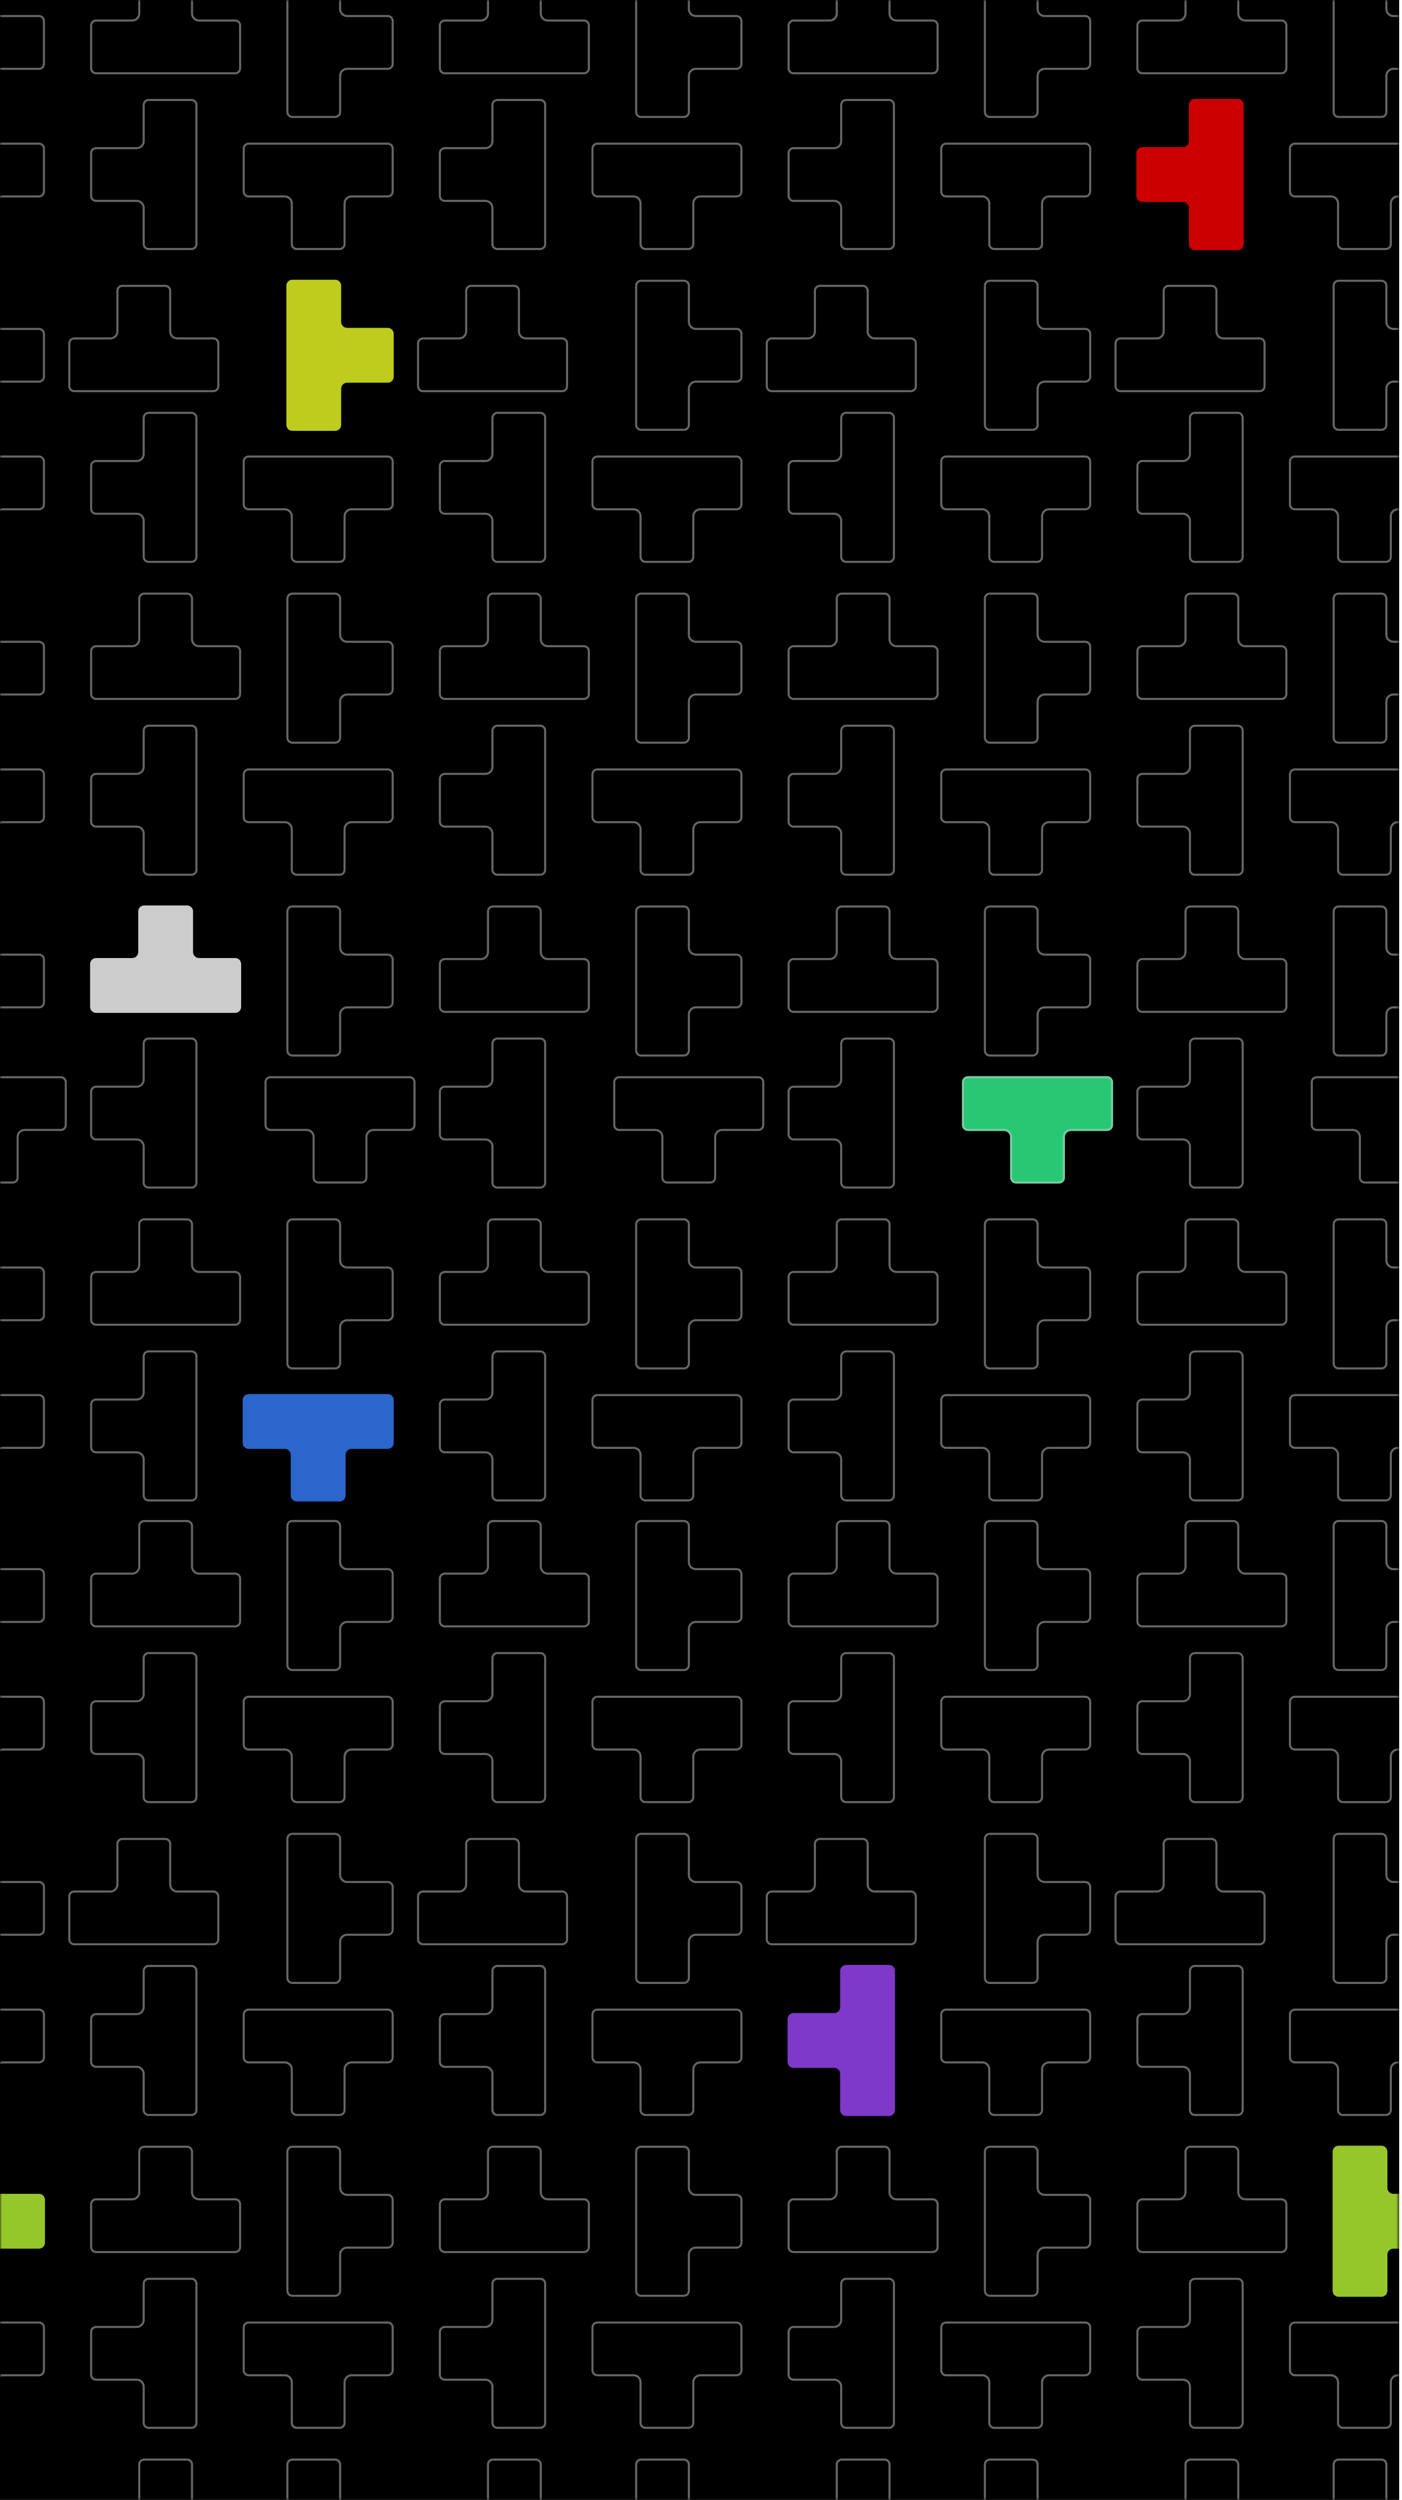 <svg width="359" height="640" viewBox="0 0 359 640" fill="none" xmlns="http://www.w3.org/2000/svg">
<g clip-path="url(#clip0_1837:34209)">
<rect width="358.272" height="640" fill="white"/>
<rect width="382.724" height="680.399" fill="black"/>
<mask id="mask0_1837:34209" style="mask-type:alpha" maskUnits="userSpaceOnUse" x="0" y="0" width="359" height="640">
<rect width="358.272" height="640" fill="black"/>
</mask>
<g mask="url(#mask0_1837:34209)">
<path d="M36.794 433.737V424.478C36.794 423.776 37.364 423.212 38.061 423.202H49.031C49.725 423.202 50.296 423.764 50.296 424.467V435.258V449.301V460.092C50.296 460.796 49.734 461.357 49.031 461.357H38.059C37.365 461.357 36.794 460.795 36.794 460.092V450.832C36.794 449.847 35.996 449.036 34.998 449.036H24.6C23.906 449.036 23.335 448.473 23.335 447.771V436.799C23.335 436.105 23.898 435.534 24.6 435.534H34.998C35.983 435.534 36.794 434.736 36.794 433.737Z" stroke="white" stroke-opacity="0.5" stroke-width="0.532"/>
<path d="M61.48 404.127V404.13V415.102C61.48 415.806 60.919 416.367 60.215 416.367H49.435H35.391H24.6C23.906 416.367 23.335 415.804 23.335 415.102V404.13C23.335 403.436 23.898 402.865 24.6 402.865H33.86C34.847 402.865 35.657 402.055 35.657 401.069V390.671C35.657 389.968 36.218 389.406 36.922 389.406H47.904C48.598 389.406 49.169 389.969 49.169 390.671V401.069C49.169 402.054 49.967 402.865 50.966 402.865H60.215C60.922 402.865 61.489 403.429 61.48 404.127Z" stroke="white" stroke-opacity="0.5" stroke-width="0.532"/>
<path d="M36.794 513.833V504.573C36.794 503.872 37.364 503.307 38.061 503.297H49.031C49.725 503.297 50.296 503.86 50.296 504.563V515.353V529.397V540.188C50.296 540.892 49.734 541.453 49.031 541.453H38.059C37.365 541.453 36.794 540.89 36.794 540.188V530.928C36.794 529.943 35.996 529.131 34.998 529.131H24.6C23.906 529.131 23.335 528.569 23.335 527.866V516.895C23.335 516.201 23.898 515.63 24.6 515.63H34.998C35.983 515.63 36.794 514.832 36.794 513.833Z" stroke="white" stroke-opacity="0.5" stroke-width="0.532"/>
<path d="M45.374 484.248H54.634C55.328 484.248 55.899 484.811 55.899 485.513V496.485C55.899 497.188 55.337 497.75 54.634 497.75H43.843H29.799H19.008C18.314 497.75 17.743 497.187 17.743 496.485V485.513C17.743 484.819 18.306 484.248 19.008 484.248H28.268C29.255 484.248 30.065 483.438 30.065 482.452V472.054C30.065 471.35 30.626 470.789 31.33 470.789H42.312C43.006 470.789 43.577 471.352 43.577 472.054V482.452C43.577 483.437 44.375 484.248 45.374 484.248Z" stroke="white" stroke-opacity="0.5" stroke-width="0.532"/>
<path d="M36.794 593.929V584.669C36.794 583.968 37.364 583.403 38.061 583.393H49.031C49.725 583.393 50.296 583.956 50.296 584.658V595.449V609.493V620.284C50.296 620.987 49.734 621.549 49.031 621.549H38.059C37.365 621.549 36.794 620.986 36.794 620.284V611.024C36.794 610.038 35.996 609.227 34.998 609.227H24.6C23.906 609.227 23.335 608.664 23.335 607.962V596.991C23.335 596.296 23.898 595.725 24.6 595.725H34.998C35.983 595.725 36.794 594.927 36.794 593.929Z" stroke="white" stroke-opacity="0.5" stroke-width="0.532"/>
<path d="M61.48 564.307V564.31V575.282C61.48 575.976 60.917 576.547 60.215 576.547H49.435H35.391H24.6C23.906 576.547 23.335 575.984 23.335 575.282V564.31C23.335 563.616 23.898 563.045 24.6 563.045H33.86C34.846 563.045 35.657 562.247 35.657 561.248V550.851C35.657 550.157 36.219 549.586 36.922 549.586H47.904C48.598 549.586 49.169 550.149 49.169 550.851V561.248C49.169 562.234 49.967 563.045 50.966 563.045H60.215C60.92 563.045 61.489 563.618 61.48 564.307Z" stroke="white" stroke-opacity="0.5" stroke-width="0.532"/>
<path d="M61.48 644.412V644.416V655.387C61.48 656.091 60.919 656.652 60.215 656.652H49.435H35.391H24.6C23.906 656.652 23.335 656.09 23.335 655.387V644.405C23.335 643.711 23.898 643.14 24.6 643.14H33.86C34.846 643.14 35.657 642.342 35.657 641.343V630.946C35.657 630.242 36.218 629.681 36.922 629.681H47.904C48.598 629.681 49.169 630.243 49.169 630.946V641.343C49.169 642.329 49.967 643.14 50.966 643.14H60.215C60.919 643.14 61.489 643.712 61.48 644.412Z" stroke="white" stroke-opacity="0.5" stroke-width="0.532"/>
<path d="M126.096 433.737V424.478C126.096 423.776 126.666 423.212 127.363 423.202H138.333C139.027 423.202 139.598 423.764 139.598 424.467V435.258V449.301V460.092C139.598 460.796 139.036 461.357 138.333 461.357H127.361C126.667 461.357 126.096 460.795 126.096 460.092V450.832C126.096 449.847 125.298 449.036 124.299 449.036H113.902C113.208 449.036 112.637 448.473 112.637 447.771V436.799C112.637 436.105 113.199 435.534 113.902 435.534H124.299C125.285 435.534 126.096 434.736 126.096 433.737Z" stroke="white" stroke-opacity="0.5" stroke-width="0.532"/>
<path d="M150.782 404.127V404.13V415.102C150.782 415.806 150.22 416.367 149.517 416.367H138.737H124.693H113.902C113.208 416.367 112.637 415.804 112.637 415.102V404.13C112.637 403.436 113.199 402.865 113.902 402.865H123.162C124.148 402.865 124.958 402.055 124.958 401.069V390.671C124.958 389.968 125.52 389.406 126.224 389.406H137.206C137.9 389.406 138.471 389.969 138.471 390.671V401.069C138.471 402.054 139.269 402.865 140.267 402.865H149.517C150.223 402.865 150.79 403.429 150.782 404.127Z" stroke="white" stroke-opacity="0.5" stroke-width="0.532"/>
<path d="M126.096 513.833V504.573C126.096 503.872 126.666 503.307 127.363 503.297H138.333C139.027 503.297 139.598 503.86 139.598 504.563V515.353V529.397V540.188C139.598 540.892 139.036 541.453 138.333 541.453H127.361C126.667 541.453 126.096 540.89 126.096 540.188V530.928C126.096 529.943 125.298 529.131 124.299 529.131H113.902C113.208 529.131 112.637 528.569 112.637 527.866V516.895C112.637 516.201 113.199 515.63 113.902 515.63H124.299C125.285 515.63 126.096 514.832 126.096 513.833Z" stroke="white" stroke-opacity="0.5" stroke-width="0.532"/>
<path d="M143.935 483.982H134.676C133.825 483.982 133.145 483.291 133.145 482.452V472.054C133.145 471.204 132.454 470.523 131.614 470.523H120.632C119.781 470.523 119.101 471.204 119.101 472.054V482.452C119.101 483.291 118.41 483.982 117.57 483.982H108.31C107.46 483.982 106.779 484.673 106.779 485.513V496.485C106.779 497.335 107.47 498.016 108.31 498.016H119.101H133.145H143.935C144.786 498.016 145.466 497.335 145.466 496.485V485.513C145.466 484.663 144.775 483.982 143.935 483.982Z" fill="black"/>
<path d="M134.676 484.248H143.935C144.63 484.248 145.201 484.811 145.201 485.513V496.485C145.201 497.188 144.639 497.75 143.935 497.75H133.145H119.101H108.31C107.616 497.75 107.045 497.187 107.045 496.485V485.513C107.045 484.819 107.608 484.248 108.31 484.248H117.57C118.557 484.248 119.367 483.438 119.367 482.452V472.054C119.367 471.35 119.928 470.789 120.632 470.789H131.614C132.308 470.789 132.879 471.352 132.879 472.054V482.452C132.879 483.437 133.677 484.248 134.676 484.248Z" stroke="white" stroke-opacity="0.5" stroke-width="0.532"/>
<path d="M126.096 593.929V584.669C126.096 583.968 126.666 583.403 127.363 583.393H138.333C139.027 583.393 139.598 583.956 139.598 584.658V595.449V609.493V620.284C139.598 620.987 139.036 621.549 138.333 621.549H127.361C126.667 621.549 126.096 620.986 126.096 620.284V611.024C126.096 610.038 125.298 609.227 124.299 609.227H113.902C113.208 609.227 112.637 608.664 112.637 607.962V596.991C112.637 596.296 113.199 595.725 113.902 595.725H124.299C125.285 595.725 126.096 594.927 126.096 593.929Z" stroke="white" stroke-opacity="0.5" stroke-width="0.532"/>
<path d="M150.782 564.307V564.31V575.282C150.782 575.976 150.219 576.547 149.517 576.547H138.737H124.693H113.902C113.208 576.547 112.637 575.984 112.637 575.282V564.31C112.637 563.616 113.199 563.045 113.902 563.045H123.162C124.147 563.045 124.958 562.247 124.958 561.248V550.851C124.958 550.157 125.521 549.586 126.224 549.586H137.206C137.9 549.586 138.471 550.149 138.471 550.851V561.248C138.471 562.234 139.269 563.045 140.267 563.045H149.517C150.222 563.045 150.79 563.618 150.782 564.307Z" stroke="white" stroke-opacity="0.5" stroke-width="0.532"/>
<path d="M150.782 644.412V644.416V655.387C150.782 656.091 150.22 656.652 149.517 656.652H138.737H124.693H113.902C113.208 656.652 112.637 656.09 112.637 655.387V644.405C112.637 643.711 113.199 643.14 113.902 643.14H123.162C124.147 643.14 124.958 642.342 124.958 641.343V630.946C124.958 630.242 125.52 629.681 126.224 629.681H137.206C137.9 629.681 138.471 630.243 138.471 630.946V641.343C138.471 642.329 139.269 643.14 140.267 643.14H149.517C150.221 643.14 150.79 643.712 150.782 644.412Z" stroke="white" stroke-opacity="0.5" stroke-width="0.532"/>
<path d="M-2.211 657.3L-2.211 666.56C-2.211 667.261 -2.781 667.826 -3.478 667.835L-14.448 667.835C-15.142 667.835 -15.713 667.273 -15.713 666.57L-15.713 655.78L-15.713 641.736L-15.713 630.945C-15.713 630.241 -15.152 629.68 -14.448 629.68L-3.476 629.68C-2.782 629.68 -2.211 630.242 -2.211 630.945L-2.211 640.205C-2.211 641.19 -1.413 642.001 -0.415 642.001L9.983 642.001C10.677 642.001 11.248 642.564 11.248 643.267L11.248 654.238C11.248 654.932 10.685 655.503 9.983 655.503L-0.415 655.503C-1.4 655.503 -2.211 656.301 -2.211 657.3Z" stroke="white" stroke-opacity="0.5" stroke-width="0.532"/>
<path d="M-1.945 586.464L-1.945 577.204C-1.945 576.354 -1.254 575.673 -0.415 575.673L9.983 575.673C10.833 575.673 11.514 574.982 11.514 574.142L11.514 563.171C11.514 562.32 10.823 561.64 9.983 561.64L-0.415 561.64C-1.265 561.64 -1.945 560.949 -1.945 560.109L-1.945 550.849C-1.945 549.999 -2.636 549.318 -3.476 549.318L-14.448 549.318C-15.298 549.318 -15.979 549.999 -15.979 550.849L-15.979 561.64L-15.979 575.684L-15.979 586.475C-15.979 587.325 -15.288 588.005 -14.448 588.005L-3.476 588.005C-2.636 587.995 -1.945 587.314 -1.945 586.464Z" fill="#BAF734"/>
<path d="M-25.632 608.356L-16.383 608.356C-15.532 608.356 -14.852 609.047 -14.852 609.886L-14.852 620.284C-14.852 621.134 -14.161 621.815 -13.321 621.815L-2.339 621.815C-1.488 621.815 -0.808 621.124 -0.808 620.284L-0.808 609.886C-0.808 609.036 -0.117 608.356 0.723 608.356L9.983 608.356C10.833 608.356 11.514 607.664 11.514 606.825L11.514 595.853C11.514 595.003 10.823 594.322 9.983 594.322L-0.808 594.322L-14.852 594.322L-25.632 594.322C-26.482 594.322 -27.163 595.013 -27.163 595.853L-27.163 606.825C-27.173 607.664 -26.482 608.356 -25.632 608.356Z" fill="black"/>
<path d="M-26.897 606.828L-26.897 606.825L-26.897 595.853C-26.897 595.159 -26.334 594.588 -25.632 594.588L-14.852 594.588L-0.808 594.588L9.983 594.588C10.677 594.588 11.248 595.151 11.248 595.853L11.248 606.825C11.248 607.519 10.685 608.09 9.983 608.09L0.723 608.09C-0.262 608.09 -1.074 608.888 -1.074 609.886L-1.074 620.284C-1.074 620.978 -1.636 621.549 -2.339 621.549L-13.321 621.549C-14.015 621.549 -14.586 620.986 -14.586 620.284L-14.586 609.886C-14.586 608.901 -15.384 608.09 -16.383 608.09L-25.632 608.09C-26.337 608.09 -26.906 607.517 -26.897 606.828Z" stroke="white" stroke-opacity="0.5" stroke-width="0.532"/>
<path d="M-2.211 497.108L-2.211 506.368C-2.211 507.073 -2.784 507.644 -3.476 507.644L-14.448 507.644C-15.142 507.644 -15.713 507.081 -15.713 506.379L-15.713 495.588L-15.713 481.544L-15.713 470.754C-15.713 470.05 -15.152 469.488 -14.448 469.488L-3.476 469.488C-2.782 469.488 -2.211 470.051 -2.211 470.754L-2.211 480.013C-2.211 480.999 -1.413 481.81 -0.415 481.81L9.983 481.81C10.677 481.81 11.248 482.373 11.248 483.075L11.248 494.047C11.248 494.741 10.685 495.312 9.983 495.312L-0.415 495.312C-1.4 495.312 -2.211 496.11 -2.211 497.108Z" stroke="white" stroke-opacity="0.5" stroke-width="0.532"/>
<path d="M-26.897 526.72L-26.897 526.717L-26.897 515.746C-26.897 515.042 -26.336 514.481 -25.632 514.481L-14.852 514.481L-0.808 514.481L9.983 514.481C10.677 514.481 11.248 515.043 11.248 515.746L11.248 526.728C11.248 527.422 10.685 527.993 9.983 527.993L0.723 527.993C-0.262 527.993 -1.074 528.791 -1.074 529.79L-1.074 540.187C-1.074 540.891 -1.635 541.452 -2.339 541.452L-13.321 541.452C-14.015 541.452 -14.586 540.889 -14.586 540.187L-14.586 529.79C-14.586 528.804 -15.384 527.993 -16.383 527.993L-25.632 527.993C-26.336 527.993 -26.906 527.421 -26.897 526.72Z" stroke="white" stroke-opacity="0.5" stroke-width="0.532"/>
<path d="M-2.211 417.025L-2.211 426.285C-2.211 426.978 -2.783 427.55 -3.476 427.55L-14.448 427.55C-15.142 427.55 -15.713 426.988 -15.713 426.285L-15.713 415.494L-15.713 401.451L-15.713 390.66C-15.713 389.966 -15.15 389.395 -14.448 389.395L-3.476 389.395C-2.782 389.395 -2.211 389.957 -2.211 390.66L-2.211 399.92C-2.211 400.905 -1.413 401.716 -0.415 401.716L9.983 401.716C10.677 401.716 11.248 402.279 11.248 402.981L11.248 413.963C11.248 414.658 10.685 415.229 9.983 415.229L-0.415 415.229C-1.4 415.229 -2.211 416.027 -2.211 417.025Z" stroke="white" stroke-opacity="0.5" stroke-width="0.532"/>
<path d="M-26.897 446.625L-26.897 446.621L-26.897 435.65C-26.897 434.946 -26.336 434.385 -25.632 434.385L-14.852 434.385L-0.808 434.385L9.983 434.385C10.677 434.385 11.248 434.948 11.248 435.65L11.248 446.632C11.248 447.326 10.685 447.897 9.983 447.897L0.723 447.897C-0.262 447.897 -1.074 448.695 -1.074 449.694L-1.074 460.091C-1.074 460.786 -1.636 461.356 -2.339 461.356L-13.321 461.356C-14.015 461.356 -14.586 460.794 -14.586 460.091L-14.586 449.694C-14.586 448.708 -15.384 447.897 -16.383 447.897L-25.632 447.897C-26.336 447.897 -26.906 447.325 -26.897 446.625Z" stroke="white" stroke-opacity="0.5" stroke-width="0.532"/>
<path d="M87.091 657.302L87.091 666.562C87.091 667.263 86.521 667.828 85.825 667.837L74.855 667.837C74.161 667.837 73.59 667.275 73.59 666.572L73.59 655.781L73.59 641.738L73.59 630.947C73.59 630.243 74.151 629.682 74.855 629.682L85.826 629.682C86.521 629.682 87.091 630.244 87.091 630.947L87.091 640.207C87.091 641.192 87.89 642.003 88.888 642.003L99.285 642.003C99.98 642.003 100.551 642.566 100.551 643.269L100.551 654.24C100.551 654.934 99.988 655.505 99.285 655.505L88.888 655.505C87.903 655.505 87.091 656.303 87.091 657.302Z" stroke="white" stroke-opacity="0.5" stroke-width="0.532"/>
<path d="M87.091 577.206L87.091 586.466C87.091 587.167 86.522 587.732 85.825 587.742L74.855 587.742C74.161 587.742 73.59 587.179 73.59 586.476L73.59 575.686L73.59 561.642L73.59 550.851C73.59 550.148 74.151 549.586 74.855 549.586L85.826 549.586C86.521 549.586 87.091 550.149 87.091 550.851L87.091 560.111C87.091 561.096 87.89 561.908 88.888 561.908L99.285 561.908C99.98 561.908 100.551 562.47 100.551 563.173L100.551 574.144C100.551 574.839 99.988 575.409 99.285 575.409L88.888 575.409C87.903 575.409 87.091 576.208 87.091 577.206Z" stroke="white" stroke-opacity="0.5" stroke-width="0.532"/>
<path d="M62.406 606.828L62.406 606.825L62.406 595.853C62.406 595.159 62.968 594.588 63.671 594.588L74.451 594.588L88.495 594.588L99.285 594.588C99.98 594.588 100.551 595.151 100.551 595.853L100.551 606.825C100.551 607.519 99.988 608.09 99.285 608.09L90.026 608.09C89.04 608.09 88.229 608.888 88.229 609.886L88.229 620.284C88.229 620.978 87.666 621.549 86.964 621.549L75.982 621.549C75.288 621.549 74.717 620.986 74.717 620.284L74.717 609.886C74.717 608.901 73.918 608.09 72.92 608.09L63.671 608.09C62.965 608.09 62.397 607.517 62.406 606.828Z" stroke="white" stroke-opacity="0.5" stroke-width="0.532"/>
<path d="M87.091 497.108L87.091 506.368C87.091 507.073 86.518 507.644 85.826 507.644L74.855 507.644C74.161 507.644 73.59 507.081 73.59 506.379L73.59 495.588L73.59 481.544L73.59 470.754C73.59 470.05 74.151 469.488 74.855 469.488L85.826 469.488C86.521 469.488 87.091 470.051 87.091 470.754L87.091 480.013C87.091 480.999 87.89 481.81 88.888 481.81L99.285 481.81C99.98 481.81 100.551 482.373 100.551 483.075L100.551 494.047C100.551 494.741 99.988 495.312 99.285 495.312L88.888 495.312C87.903 495.312 87.091 496.11 87.091 497.108Z" stroke="white" stroke-opacity="0.5" stroke-width="0.532"/>
<path d="M62.406 526.72L62.406 526.717L62.406 515.746C62.406 515.042 62.967 514.481 63.671 514.481L74.451 514.481L88.495 514.481L99.285 514.481C99.98 514.481 100.551 515.043 100.551 515.746L100.551 526.728C100.551 527.422 99.988 527.993 99.285 527.993L90.026 527.993C89.04 527.993 88.229 528.791 88.229 529.79L88.229 540.187C88.229 540.891 87.668 541.452 86.964 541.452L75.982 541.452C75.288 541.452 74.717 540.889 74.717 540.187L74.717 529.79C74.717 528.804 73.918 527.993 72.92 527.993L63.671 527.993C62.967 527.993 62.397 527.421 62.406 526.72Z" stroke="white" stroke-opacity="0.5" stroke-width="0.532"/>
<path d="M87.091 417.025L87.091 426.285C87.091 426.978 86.519 427.55 85.826 427.55L74.855 427.55C74.161 427.55 73.59 426.988 73.59 426.285L73.59 415.494L73.59 401.451L73.59 390.66C73.59 389.966 74.152 389.395 74.855 389.395L85.826 389.395C86.521 389.395 87.091 389.957 87.091 390.66L87.091 399.92C87.091 400.905 87.89 401.716 88.888 401.716L99.285 401.716C99.98 401.716 100.551 402.279 100.551 402.981L100.551 413.963C100.551 414.658 99.988 415.229 99.285 415.229L88.888 415.229C87.903 415.229 87.091 416.027 87.091 417.025Z" stroke="white" stroke-opacity="0.5" stroke-width="0.532"/>
<path d="M62.406 446.625L62.406 446.621L62.406 435.65C62.406 434.946 62.967 434.385 63.671 434.385L74.451 434.385L88.495 434.385L99.285 434.385C99.98 434.385 100.551 434.948 100.551 435.65L100.551 446.632C100.551 447.326 99.988 447.897 99.285 447.897L90.026 447.897C89.04 447.897 88.229 448.695 88.229 449.694L88.229 460.091C88.229 460.786 87.666 461.356 86.964 461.356L75.982 461.356C75.288 461.356 74.717 460.794 74.717 460.091L74.717 449.694C74.717 448.708 73.918 447.897 72.92 447.897L63.671 447.897C62.967 447.897 62.397 447.325 62.406 446.625Z" stroke="white" stroke-opacity="0.5" stroke-width="0.532"/>
<path d="M354.999 657.3L354.999 666.56C354.999 667.261 354.429 667.826 353.732 667.835L342.762 667.835C342.068 667.835 341.497 667.273 341.497 666.57L341.497 655.78L341.497 641.736L341.497 630.945C341.497 630.241 342.058 629.68 342.762 629.68L353.734 629.68C354.428 629.68 354.999 630.242 354.999 630.945L354.999 640.205C354.999 641.19 355.797 642.001 356.795 642.001L367.193 642.001C367.887 642.001 368.458 642.564 368.458 643.267L368.458 654.238C368.458 654.932 367.895 655.503 367.193 655.503L356.795 655.503C355.81 655.503 354.999 656.301 354.999 657.3Z" stroke="white" stroke-opacity="0.5" stroke-width="0.532"/>
<path d="M355.265 586.464L355.264 577.204C355.264 576.354 355.956 575.673 356.795 575.673L367.193 575.673C368.043 575.673 368.724 574.982 368.724 574.142L368.724 563.171C368.724 562.32 368.033 561.64 367.193 561.64L356.795 561.64C355.945 561.64 355.264 560.949 355.264 560.109L355.264 550.849C355.264 549.999 354.573 549.318 353.734 549.318L342.762 549.318C341.912 549.318 341.231 549.999 341.231 550.849L341.231 561.64L341.231 575.684L341.231 586.475C341.231 587.325 341.922 588.005 342.762 588.005L353.734 588.005C354.573 587.995 355.265 587.314 355.265 586.464Z" fill="#BAF734"/>
<path d="M330.313 606.828L330.313 606.825L330.313 595.853C330.313 595.159 330.876 594.588 331.578 594.588L342.358 594.588L356.402 594.588L367.193 594.588C367.887 594.588 368.458 595.151 368.458 595.853L368.458 606.825C368.458 607.519 367.895 608.09 367.193 608.09L357.933 608.09C356.947 608.09 356.136 608.888 356.136 609.886L356.136 620.284C356.136 620.978 355.574 621.549 354.871 621.549L343.889 621.549C343.195 621.549 342.624 620.986 342.624 620.284L342.624 609.886C342.624 608.901 341.826 608.09 340.827 608.09L331.578 608.09C330.873 608.09 330.304 607.517 330.313 606.828Z" stroke="white" stroke-opacity="0.5" stroke-width="0.532"/>
<path d="M354.999 497.108L354.999 506.368C354.999 507.073 354.425 507.644 353.734 507.644L342.762 507.644C342.068 507.644 341.497 507.081 341.497 506.379L341.497 495.588L341.497 481.544L341.497 470.754C341.497 470.05 342.058 469.488 342.762 469.488L353.734 469.488C354.428 469.488 354.999 470.051 354.999 470.754L354.999 480.013C354.999 480.999 355.797 481.81 356.795 481.81L367.193 481.81C367.887 481.81 368.458 482.373 368.458 483.075L368.458 494.047C368.458 494.741 367.895 495.312 367.193 495.312L356.795 495.312C355.81 495.312 354.999 496.11 354.999 497.108Z" stroke="white" stroke-opacity="0.5" stroke-width="0.532"/>
<path d="M330.313 526.72L330.313 526.717L330.313 515.746C330.313 515.042 330.874 514.481 331.578 514.481L342.358 514.481L356.402 514.481L367.193 514.481C367.887 514.481 368.458 515.043 368.458 515.746L368.458 526.728C368.458 527.422 367.895 527.993 367.193 527.993L357.933 527.993C356.947 527.993 356.136 528.791 356.136 529.79L356.136 540.187C356.136 540.891 355.575 541.452 354.871 541.452L343.889 541.452C343.195 541.452 342.624 540.889 342.624 540.187L342.624 529.79C342.624 528.804 341.826 527.993 340.827 527.993L331.578 527.993C330.874 527.993 330.304 527.421 330.313 526.72Z" stroke="white" stroke-opacity="0.5" stroke-width="0.532"/>
<path d="M354.999 417.025L354.999 426.285C354.999 426.978 354.427 427.55 353.734 427.55L342.762 427.55C342.068 427.55 341.497 426.988 341.497 426.285L341.497 415.494L341.497 401.451L341.497 390.66C341.497 389.966 342.06 389.395 342.762 389.395L353.734 389.395C354.428 389.395 354.999 389.957 354.999 390.66L354.999 399.92C354.999 400.905 355.797 401.716 356.795 401.716L367.193 401.716C367.887 401.716 368.458 402.279 368.458 402.981L368.458 413.963C368.458 414.658 367.895 415.229 367.193 415.229L356.795 415.229C355.81 415.229 354.999 416.027 354.999 417.025Z" stroke="white" stroke-opacity="0.5" stroke-width="0.532"/>
<path d="M330.313 446.625L330.313 446.621L330.313 435.65C330.313 434.946 330.874 434.385 331.578 434.385L342.358 434.385L356.402 434.385L367.193 434.385C367.887 434.385 368.458 434.948 368.458 435.65L368.458 446.632C368.458 447.326 367.895 447.897 367.193 447.897L357.933 447.897C356.947 447.897 356.136 448.695 356.136 449.694L356.136 460.091C356.136 460.786 355.574 461.356 354.871 461.356L343.889 461.356C343.195 461.356 342.624 460.794 342.624 460.091L342.624 449.694C342.624 448.708 341.826 447.897 340.827 447.897L331.578 447.897C330.874 447.897 330.304 447.325 330.313 446.625Z" stroke="white" stroke-opacity="0.5" stroke-width="0.532"/>
<path d="M215.399 433.737V424.478C215.399 423.776 215.969 423.212 216.666 423.202H227.635C228.33 423.202 228.9 423.764 228.9 424.467V435.258V449.301V460.092C228.9 460.796 228.339 461.357 227.635 461.357H216.664C215.97 461.357 215.399 460.795 215.399 460.092V450.832C215.399 449.847 214.601 449.036 213.602 449.036H203.205C202.51 449.036 201.94 448.473 201.94 447.771V436.799C201.94 436.105 202.502 435.534 203.205 435.534H213.602C214.588 435.534 215.399 434.736 215.399 433.737Z" stroke="white" stroke-opacity="0.5" stroke-width="0.532"/>
<path d="M240.084 404.127V404.13V415.102C240.084 415.806 239.523 416.367 238.819 416.367H228.039H213.995H203.205C202.51 416.367 201.94 415.804 201.94 415.102V404.13C201.94 403.436 202.502 402.865 203.205 402.865H212.465C213.451 402.865 214.261 402.055 214.261 401.069V390.671C214.261 389.968 214.823 389.406 215.526 389.406H226.508C227.203 389.406 227.773 389.969 227.773 390.671V401.069C227.773 402.054 228.572 402.865 229.57 402.865H238.819C239.526 402.865 240.093 403.429 240.084 404.127Z" stroke="white" stroke-opacity="0.5" stroke-width="0.532"/>
<path d="M215.133 504.573V513.833C215.133 514.684 214.442 515.364 213.602 515.364H203.205C202.354 515.364 201.674 516.055 201.674 516.895V527.866C201.674 528.717 202.365 529.397 203.205 529.397H213.602C214.453 529.397 215.133 530.088 215.133 530.928V540.188C215.133 541.038 215.824 541.719 216.664 541.719H227.635C228.486 541.719 229.166 541.038 229.166 540.188V529.397V515.353V504.563C229.166 503.712 228.475 503.032 227.635 503.032H216.664C215.824 503.042 215.133 503.723 215.133 504.573Z" fill="#9F47FC"/>
<path d="M223.978 484.248H233.238C233.932 484.248 234.503 484.811 234.503 485.513V496.485C234.503 497.188 233.942 497.75 233.238 497.75H222.447H208.404H197.613C196.919 497.75 196.348 497.187 196.348 496.485V485.513C196.348 484.819 196.91 484.248 197.613 484.248H206.873C207.859 484.248 208.669 483.438 208.669 482.452V472.054C208.669 471.35 209.231 470.789 209.935 470.789H220.917C221.611 470.789 222.182 471.352 222.182 472.054V482.452C222.182 483.437 222.98 484.248 223.978 484.248Z" stroke="white" stroke-opacity="0.5" stroke-width="0.532"/>
<path d="M215.399 593.929V584.669C215.399 583.968 215.969 583.403 216.666 583.393H227.635C228.33 583.393 228.9 583.956 228.9 584.658V595.449V609.493V620.284C228.9 620.987 228.339 621.549 227.635 621.549H216.664C215.97 621.549 215.399 620.986 215.399 620.284V611.024C215.399 610.038 214.601 609.227 213.602 609.227H203.205C202.51 609.227 201.94 608.664 201.94 607.962V596.991C201.94 596.296 202.502 595.725 203.205 595.725H213.602C214.588 595.725 215.399 594.927 215.399 593.929Z" stroke="white" stroke-opacity="0.5" stroke-width="0.532"/>
<path d="M240.084 564.307V564.31V575.282C240.084 575.976 239.522 576.547 238.819 576.547H228.039H213.995H203.205C202.51 576.547 201.94 575.984 201.94 575.282V564.31C201.94 563.616 202.502 563.045 203.205 563.045H212.465C213.45 563.045 214.261 562.247 214.261 561.248V550.851C214.261 550.157 214.824 549.586 215.526 549.586H226.508C227.203 549.586 227.773 550.149 227.773 550.851V561.248C227.773 562.234 228.572 563.045 229.57 563.045H238.819C239.525 563.045 240.093 563.618 240.084 564.307Z" stroke="white" stroke-opacity="0.5" stroke-width="0.532"/>
<path d="M240.084 644.412V644.416V655.387C240.084 656.091 239.523 656.652 238.819 656.652H228.039H213.995H203.205C202.51 656.652 201.94 656.09 201.94 655.387V644.405C201.94 643.711 202.502 643.14 203.205 643.14H212.465C213.45 643.14 214.261 642.342 214.261 641.343V630.946C214.261 630.242 214.823 629.681 215.526 629.681H226.508C227.203 629.681 227.773 630.243 227.773 630.946V641.343C227.773 642.329 228.572 643.14 229.57 643.14H238.819C239.524 643.14 240.093 643.712 240.084 644.412Z" stroke="white" stroke-opacity="0.5" stroke-width="0.532"/>
<path d="M304.701 433.737V424.478C304.701 423.776 305.271 423.212 305.968 423.202H316.938C317.632 423.202 318.203 423.764 318.203 424.467V435.258V449.301V460.092C318.203 460.796 317.642 461.357 316.938 461.357H305.967C305.272 461.357 304.701 460.795 304.701 460.092V450.832C304.701 449.847 303.903 449.036 302.905 449.036H292.507C291.813 449.036 291.242 448.473 291.242 447.771V436.799C291.242 436.105 291.805 435.534 292.507 435.534H302.905C303.89 435.534 304.701 434.736 304.701 433.737Z" stroke="white" stroke-opacity="0.5" stroke-width="0.532"/>
<path d="M329.387 404.127V404.13V415.102C329.387 415.806 328.826 416.367 328.122 416.367H317.342H303.298H292.507C291.813 416.367 291.242 415.804 291.242 415.102V404.13C291.242 403.436 291.805 402.865 292.507 402.865H301.767C302.754 402.865 303.564 402.055 303.564 401.069V390.671C303.564 389.968 304.125 389.406 304.829 389.406H315.811C316.505 389.406 317.076 389.969 317.076 390.671V401.069C317.076 402.054 317.874 402.865 318.873 402.865H328.122C328.829 402.865 329.396 403.429 329.387 404.127Z" stroke="white" stroke-opacity="0.5" stroke-width="0.532"/>
<path d="M304.701 513.833V504.573C304.701 503.872 305.272 503.307 305.969 503.297H316.938C317.632 503.297 318.203 503.86 318.203 504.563V515.353V529.397V540.188C318.203 540.892 317.642 541.453 316.938 541.453H305.967C305.272 541.453 304.701 540.89 304.701 540.188V530.928C304.701 529.943 303.903 529.131 302.905 529.131H292.507C291.813 529.131 291.242 528.569 291.242 527.866V516.895C291.242 516.201 291.805 515.63 292.507 515.63H302.905C303.89 515.63 304.701 514.832 304.701 513.833Z" stroke="white" stroke-opacity="0.5" stroke-width="0.532"/>
<path d="M313.281 484.248H322.541C323.235 484.248 323.806 484.811 323.806 485.513V496.485C323.806 497.188 323.245 497.75 322.541 497.75H311.75H297.706H286.916C286.221 497.75 285.651 497.187 285.651 496.485V485.513C285.651 484.819 286.213 484.248 286.916 484.248H296.175C297.162 484.248 297.972 483.438 297.972 482.452V472.054C297.972 471.35 298.534 470.789 299.237 470.789H310.219C310.914 470.789 311.484 471.352 311.484 472.054V482.452C311.484 483.437 312.283 484.248 313.281 484.248Z" stroke="white" stroke-opacity="0.5" stroke-width="0.532"/>
<path d="M304.701 593.929V584.669C304.701 583.968 305.271 583.403 305.968 583.393H316.938C317.632 583.393 318.203 583.956 318.203 584.658V595.449V609.493V620.284C318.203 620.987 317.642 621.549 316.938 621.549H305.967C305.272 621.549 304.701 620.986 304.701 620.284V611.024C304.701 610.038 303.903 609.227 302.905 609.227H292.507C291.813 609.227 291.242 608.664 291.242 607.962V596.991C291.242 596.296 291.805 595.725 292.507 595.725H302.905C303.89 595.725 304.701 594.927 304.701 593.929Z" stroke="white" stroke-opacity="0.5" stroke-width="0.532"/>
<path d="M329.387 564.307V564.31V575.282C329.387 575.976 328.825 576.547 328.122 576.547H317.342H303.298H292.507C291.813 576.547 291.242 575.984 291.242 575.282V564.31C291.242 563.616 291.805 563.045 292.507 563.045H301.767C302.753 563.045 303.564 562.247 303.564 561.248V550.851C303.564 550.157 304.127 549.586 304.829 549.586H315.811C316.505 549.586 317.076 550.149 317.076 550.851V561.248C317.076 562.234 317.874 563.045 318.873 563.045H328.122C328.828 563.045 329.396 563.618 329.387 564.307Z" stroke="white" stroke-opacity="0.5" stroke-width="0.532"/>
<path d="M329.387 644.412V644.416V655.387C329.387 656.091 328.826 656.652 328.122 656.652H317.342H303.298H292.507C291.813 656.652 291.242 656.09 291.242 655.387V644.405C291.242 643.711 291.805 643.14 292.507 643.14H301.767C302.753 643.14 303.564 642.342 303.564 641.343V630.946C303.564 630.242 304.125 629.681 304.829 629.681H315.811C316.505 629.681 317.076 630.243 317.076 630.946V641.343C317.076 642.329 317.874 643.14 318.873 643.14H328.122C328.826 643.14 329.396 643.712 329.387 644.412Z" stroke="white" stroke-opacity="0.5" stroke-width="0.532"/>
<path d="M176.394 657.3L176.394 666.56C176.394 667.261 175.824 667.826 175.127 667.835L164.158 667.835C163.463 667.835 162.893 667.273 162.893 666.57L162.893 655.78L162.893 641.736L162.893 630.945C162.893 630.241 163.454 629.68 164.158 629.68L175.129 629.68C175.823 629.68 176.394 630.242 176.394 630.945L176.394 640.205C176.394 641.19 177.192 642.001 178.191 642.001L188.588 642.001C189.283 642.001 189.853 642.564 189.853 643.267L189.853 654.238C189.853 654.932 189.291 655.503 188.588 655.503L178.191 655.503C177.205 655.503 176.394 656.301 176.394 657.3Z" stroke="white" stroke-opacity="0.5" stroke-width="0.532"/>
<path d="M176.394 577.204L176.394 586.464C176.394 587.165 175.824 587.73 175.127 587.74L164.158 587.74C163.463 587.74 162.893 587.177 162.893 586.475L162.893 575.684L162.893 561.64L162.893 550.849C162.893 550.146 163.454 549.584 164.158 549.584L175.129 549.584C175.823 549.584 176.394 550.147 176.394 550.849L176.394 560.109C176.394 561.095 177.192 561.906 178.191 561.906L188.588 561.906C189.283 561.906 189.853 562.468 189.853 563.171L189.853 574.142C189.853 574.837 189.291 575.407 188.588 575.407L178.191 575.407C177.205 575.407 176.394 576.206 176.394 577.204Z" stroke="white" stroke-opacity="0.5" stroke-width="0.532"/>
<path d="M151.709 606.828L151.709 606.825L151.709 595.853C151.709 595.159 152.271 594.588 152.974 594.588L163.754 594.588L177.798 594.588L188.588 594.588C189.283 594.588 189.853 595.151 189.853 595.853L189.853 606.825C189.853 607.519 189.291 608.09 188.588 608.09L179.328 608.09C178.343 608.09 177.532 608.888 177.532 609.886L177.532 620.284C177.532 620.978 176.969 621.549 176.267 621.549L165.285 621.549C164.59 621.549 164.019 620.986 164.019 620.284L164.019 609.886C164.019 608.901 163.221 608.09 162.223 608.09L152.974 608.09C152.268 608.09 151.7 607.517 151.709 606.828Z" stroke="white" stroke-opacity="0.5" stroke-width="0.532"/>
<path d="M176.394 497.108L176.394 506.368C176.394 507.073 175.821 507.644 175.129 507.644L164.158 507.644C163.463 507.644 162.893 507.081 162.893 506.379L162.893 495.588L162.893 481.544L162.893 470.754C162.893 470.05 163.454 469.488 164.158 469.488L175.129 469.488C175.823 469.488 176.394 470.051 176.394 470.754L176.394 480.013C176.394 480.999 177.192 481.81 178.191 481.81L188.588 481.81C189.283 481.81 189.853 482.373 189.853 483.075L189.853 494.047C189.853 494.741 189.291 495.312 188.588 495.312L178.191 495.312C177.205 495.312 176.394 496.11 176.394 497.108Z" stroke="white" stroke-opacity="0.5" stroke-width="0.532"/>
<path d="M151.709 526.72L151.709 526.717L151.709 515.746C151.709 515.042 152.27 514.481 152.974 514.481L163.754 514.481L177.798 514.481L188.588 514.481C189.283 514.481 189.853 515.043 189.853 515.746L189.853 526.728C189.853 527.422 189.291 527.993 188.588 527.993L179.328 527.993C178.343 527.993 177.532 528.791 177.532 529.79L177.532 540.187C177.532 540.891 176.97 541.452 176.267 541.452L165.285 541.452C164.59 541.452 164.019 540.889 164.019 540.187L164.019 529.79C164.019 528.804 163.221 527.993 162.223 527.993L152.974 527.993C152.269 527.993 151.7 527.421 151.709 526.72Z" stroke="white" stroke-opacity="0.5" stroke-width="0.532"/>
<path d="M176.394 417.025L176.394 426.285C176.394 426.978 175.822 427.55 175.129 427.55L164.158 427.55C163.463 427.55 162.893 426.988 162.893 426.285L162.893 415.494L162.893 401.451L162.893 390.66C162.893 389.966 163.455 389.395 164.158 389.395L175.129 389.395C175.823 389.395 176.394 389.957 176.394 390.66L176.394 399.92C176.394 400.905 177.192 401.716 178.191 401.716L188.588 401.716C189.283 401.716 189.853 402.279 189.853 402.981L189.853 413.963C189.853 414.658 189.291 415.229 188.588 415.229L178.191 415.229C177.205 415.229 176.394 416.027 176.394 417.025Z" stroke="white" stroke-opacity="0.5" stroke-width="0.532"/>
<path d="M151.709 446.625L151.709 446.621L151.709 435.65C151.709 434.946 152.27 434.385 152.974 434.385L163.754 434.385L177.798 434.385L188.588 434.385C189.283 434.385 189.853 434.948 189.853 435.65L189.853 446.632C189.853 447.326 189.291 447.897 188.588 447.897L179.328 447.897C178.343 447.897 177.532 448.695 177.532 449.694L177.532 460.091C177.532 460.786 176.969 461.356 176.267 461.356L165.285 461.356C164.59 461.356 164.019 460.794 164.019 460.091L164.019 449.694C164.019 448.708 163.221 447.897 162.223 447.897L152.974 447.897C152.269 447.897 151.7 447.325 151.709 446.625Z" stroke="white" stroke-opacity="0.5" stroke-width="0.532"/>
<path d="M265.696 657.302L265.696 666.562C265.696 667.263 265.126 667.828 264.429 667.837L253.459 667.837C252.765 667.837 252.194 667.275 252.194 666.572L252.194 655.781L252.194 641.738L252.194 630.947C252.194 630.243 252.756 629.682 253.459 629.682L264.431 629.682C265.125 629.682 265.696 630.244 265.696 630.947L265.696 640.207C265.696 641.192 266.494 642.003 267.493 642.003L277.89 642.003C278.584 642.003 279.155 642.566 279.155 643.269L279.155 654.24C279.155 654.934 278.593 655.505 277.89 655.505L267.493 655.505C266.507 655.505 265.696 656.303 265.696 657.302Z" stroke="white" stroke-opacity="0.5" stroke-width="0.532"/>
<path d="M265.696 577.206L265.696 586.466C265.696 587.167 265.126 587.732 264.429 587.742L253.459 587.742C252.765 587.742 252.194 587.179 252.194 586.476L252.194 575.686L252.194 561.642L252.194 550.851C252.194 550.148 252.756 549.586 253.459 549.586L264.431 549.586C265.125 549.586 265.696 550.149 265.696 550.851L265.696 560.111C265.696 561.096 266.494 561.908 267.493 561.908L277.89 561.908C278.584 561.908 279.155 562.47 279.155 563.173L279.155 574.144C279.155 574.839 278.593 575.409 277.89 575.409L267.493 575.409C266.507 575.409 265.696 576.208 265.696 577.206Z" stroke="white" stroke-opacity="0.5" stroke-width="0.532"/>
<path d="M241.01 606.828L241.01 606.825L241.01 595.853C241.01 595.159 241.573 594.588 242.275 594.588L253.055 594.588L267.099 594.588L277.89 594.588C278.584 594.588 279.155 595.151 279.155 595.853L279.155 606.825C279.155 607.519 278.593 608.09 277.89 608.09L268.63 608.09C267.645 608.09 266.834 608.888 266.834 609.886L266.834 620.284C266.834 620.978 266.271 621.549 265.568 621.549L254.586 621.549C253.892 621.549 253.321 620.986 253.321 620.284L253.321 609.886C253.321 608.901 252.523 608.09 251.525 608.09L242.275 608.09C241.57 608.09 241.002 607.517 241.01 606.828Z" stroke="white" stroke-opacity="0.5" stroke-width="0.532"/>
<path d="M265.696 497.108L265.696 506.368C265.696 507.073 265.123 507.644 264.431 507.644L253.459 507.644C252.765 507.644 252.194 507.081 252.194 506.379L252.194 495.588L252.194 481.544L252.194 470.754C252.194 470.05 252.756 469.488 253.459 469.488L264.431 469.488C265.125 469.488 265.696 470.051 265.696 470.754L265.696 480.013C265.696 480.999 266.494 481.81 267.493 481.81L277.89 481.81C278.584 481.81 279.155 482.373 279.155 483.075L279.155 494.047C279.155 494.741 278.593 495.312 277.89 495.312L267.493 495.312C266.507 495.312 265.696 496.11 265.696 497.108Z" stroke="white" stroke-opacity="0.5" stroke-width="0.532"/>
<path d="M241.01 526.72L241.01 526.717L241.01 515.746C241.01 515.042 241.572 514.481 242.275 514.481L253.055 514.481L267.099 514.481L277.89 514.481C278.584 514.481 279.155 515.043 279.155 515.746L279.155 526.728C279.155 527.422 278.593 527.993 277.89 527.993L268.63 527.993C267.645 527.993 266.834 528.791 266.834 529.79L266.834 540.187C266.834 540.891 266.272 541.452 265.568 541.452L254.586 541.452C253.892 541.452 253.321 540.889 253.321 540.187L253.321 529.79C253.321 528.804 252.523 527.993 251.525 527.993L242.275 527.993C241.571 527.993 241.001 527.421 241.01 526.72Z" stroke="white" stroke-opacity="0.5" stroke-width="0.532"/>
<path d="M265.696 417.025L265.696 426.285C265.696 426.978 265.124 427.55 264.431 427.55L253.459 427.55C252.765 427.55 252.194 426.988 252.194 426.285L252.194 415.494L252.194 401.451L252.194 390.66C252.194 389.966 252.757 389.395 253.459 389.395L264.431 389.395C265.125 389.395 265.696 389.957 265.696 390.66L265.696 399.92C265.696 400.905 266.494 401.716 267.493 401.716L277.89 401.716C278.584 401.716 279.155 402.279 279.155 402.981L279.155 413.963C279.155 414.658 278.593 415.229 277.89 415.229L267.493 415.229C266.507 415.229 265.696 416.027 265.696 417.025Z" stroke="white" stroke-opacity="0.5" stroke-width="0.532"/>
<path d="M241.01 446.625L241.01 446.621L241.01 435.65C241.01 434.946 241.572 434.385 242.275 434.385L253.055 434.385L267.099 434.385L277.89 434.385C278.584 434.385 279.155 434.948 279.155 435.65L279.155 446.632C279.155 447.326 278.593 447.897 277.89 447.897L268.63 447.897C267.645 447.897 266.834 448.695 266.834 449.694L266.834 460.091C266.834 460.786 266.271 461.356 265.568 461.356L254.586 461.356C253.892 461.356 253.321 460.794 253.321 460.091L253.321 449.694C253.321 448.708 252.523 447.897 251.525 447.897L242.275 447.897C241.571 447.897 241.001 447.325 241.01 446.625Z" stroke="white" stroke-opacity="0.5" stroke-width="0.532"/>
<path d="M36.794 36.13V26.87C36.794 26.169 37.364 25.604 38.061 25.594H49.031C49.725 25.594 50.296 26.157 50.296 26.86V37.65V51.694V62.485C50.296 63.188 49.734 63.75 49.031 63.75H38.059C37.365 63.75 36.794 63.187 36.794 62.485V53.225C36.794 52.239 35.996 51.428 34.998 51.428H24.6C23.906 51.428 23.335 50.866 23.335 50.163V39.192C23.335 38.497 23.898 37.927 24.6 37.927H34.998C35.983 37.927 36.794 37.128 36.794 36.13Z" stroke="white" stroke-opacity="0.5" stroke-width="0.532"/>
<path d="M61.48 6.518V6.521V17.492C61.48 18.196 60.919 18.758 60.215 18.758H49.435H35.391H24.6C23.906 18.758 23.335 18.195 23.335 17.492V6.521C23.335 5.827 23.898 5.256 24.6 5.256H33.86C34.847 5.256 35.657 4.446 35.657 3.459V-6.938C35.657 -7.642 36.218 -8.203 36.922 -8.203H47.904C48.598 -8.203 49.169 -7.641 49.169 -6.938V3.459C49.169 4.445 49.967 5.256 50.966 5.256H60.215C60.922 5.256 61.489 5.82 61.48 6.518Z" stroke="white" stroke-opacity="0.5" stroke-width="0.532"/>
<path d="M36.794 116.224V106.964C36.794 106.262 37.364 105.698 38.061 105.688H49.031C49.725 105.688 50.296 106.251 50.296 106.953V117.744V131.788V142.578C50.296 143.282 49.734 143.844 49.031 143.844H38.059C37.365 143.844 36.794 143.281 36.794 142.578V133.319C36.794 132.333 35.996 131.522 34.998 131.522H24.6C23.906 131.522 23.335 130.959 23.335 130.257V119.285C23.335 118.591 23.898 118.02 24.6 118.02H34.998C35.983 118.02 36.794 117.222 36.794 116.224Z" stroke="white" stroke-opacity="0.5" stroke-width="0.532"/>
<path d="M45.374 86.639H54.634C55.328 86.639 55.899 87.201 55.899 87.904V98.875C55.899 99.579 55.337 100.14 54.634 100.14H43.843H29.799H19.008C18.314 100.14 17.743 99.578 17.743 98.875V87.904C17.743 87.21 18.306 86.639 19.008 86.639H28.268C29.255 86.639 30.065 85.829 30.065 84.842V74.445C30.065 73.741 30.626 73.18 31.33 73.18H42.312C43.006 73.18 43.577 73.742 43.577 74.445V84.842C43.577 85.828 44.375 86.639 45.374 86.639Z" stroke="white" stroke-opacity="0.5" stroke-width="0.532"/>
<path d="M36.794 196.321V187.062C36.794 186.36 37.364 185.795 38.061 185.786H49.031C49.725 185.786 50.296 186.348 50.296 187.051V197.842V211.885V222.676C50.296 223.38 49.734 223.941 49.031 223.941H38.059C37.365 223.941 36.794 223.379 36.794 222.676V213.416C36.794 212.431 35.996 211.62 34.998 211.62H24.6C23.906 211.62 23.335 211.057 23.335 210.355V199.383C23.335 198.689 23.898 198.118 24.6 198.118H34.998C35.983 198.118 36.794 197.32 36.794 196.321Z" stroke="white" stroke-opacity="0.5" stroke-width="0.532"/>
<path d="M61.48 166.697V166.701V177.672C61.48 178.367 60.917 178.937 60.215 178.937H49.435H35.391H24.6C23.906 178.937 23.335 178.375 23.335 177.672V166.701C23.335 166.007 23.898 165.436 24.6 165.436H33.86C34.846 165.436 35.657 164.637 35.657 163.639V153.242C35.657 152.547 36.219 151.977 36.922 151.977H47.904C48.598 151.977 49.169 152.539 49.169 153.242V163.639C49.169 164.624 49.967 165.436 50.966 165.436H60.215C60.92 165.436 61.489 166.009 61.48 166.697Z" stroke="white" stroke-opacity="0.5" stroke-width="0.532"/>
<path d="M36.794 276.415V267.155C36.794 266.45 37.367 265.88 38.059 265.88H49.031C49.725 265.88 50.296 266.442 50.296 267.145V277.935V291.979V302.77C50.296 303.474 49.734 304.035 49.031 304.035H38.059C37.365 304.035 36.794 303.472 36.794 302.77V293.51C36.794 292.525 35.996 291.713 34.998 291.713H24.6C23.906 291.713 23.335 291.151 23.335 290.448V279.477C23.335 278.783 23.898 278.212 24.6 278.212H34.998C35.983 278.212 36.794 277.414 36.794 276.415Z" stroke="white" stroke-opacity="0.5" stroke-width="0.532"/>
<path d="M60.215 245.265H50.966C50.115 245.265 49.435 244.574 49.435 243.734V233.337C49.435 232.486 48.744 231.806 47.904 231.806H36.922C36.071 231.806 35.391 232.486 35.391 233.337V243.734C35.391 244.584 34.7 245.265 33.86 245.265H24.6C23.75 245.265 23.069 245.956 23.069 246.796V257.778C23.069 258.628 23.76 259.309 24.6 259.309H35.391H49.435H60.215C61.065 259.309 61.746 258.628 61.746 257.778V246.806C61.756 245.956 61.065 245.265 60.215 245.265Z" fill="white"/>
<path d="M36.794 356.5V347.24C36.794 346.547 37.366 345.975 38.059 345.975H49.031C49.725 345.975 50.296 346.538 50.296 347.24V358.031V372.075V382.866C50.296 383.56 49.733 384.131 49.031 384.131H38.059C37.365 384.131 36.794 383.568 36.794 382.866V373.606C36.794 372.62 35.996 371.809 34.998 371.809H24.6C23.906 371.809 23.335 371.247 23.335 370.544V359.562C23.335 358.868 23.898 358.297 24.6 358.297H34.998C35.983 358.297 36.794 357.499 36.794 356.5Z" stroke="white" stroke-opacity="0.5" stroke-width="0.532"/>
<path d="M60.215 325.36H50.966C50.115 325.36 49.435 324.669 49.435 323.83V313.432C49.435 312.582 48.744 311.901 47.904 311.901H36.922C36.071 311.901 35.391 312.592 35.391 313.432V323.83C35.391 324.68 34.7 325.36 33.86 325.36H24.6C23.75 325.36 23.069 326.051 23.069 326.891V337.873C23.069 338.724 23.76 339.404 24.6 339.404H35.391H49.435H60.215C61.065 339.404 61.746 338.724 61.746 337.873V326.902C61.756 326.051 61.065 325.36 60.215 325.36Z" fill="black"/>
<path d="M61.48 326.899V326.902V337.873C61.48 338.577 60.919 339.139 60.215 339.139H49.435H35.391H24.6C23.906 339.139 23.335 338.576 23.335 337.873V326.891C23.335 326.197 23.898 325.626 24.6 325.626H33.86C34.846 325.626 35.657 324.828 35.657 323.83V313.432C35.657 312.738 36.219 312.167 36.922 312.167H47.904C48.598 312.167 49.169 312.73 49.169 313.432V323.83C49.169 324.815 49.967 325.626 50.966 325.626H60.215C60.919 325.626 61.489 326.198 61.48 326.899Z" stroke="white" stroke-opacity="0.5" stroke-width="0.532"/>
<path d="M126.096 36.13V26.87C126.096 26.169 126.666 25.604 127.363 25.594H138.333C139.027 25.594 139.598 26.157 139.598 26.86V37.65V51.694V62.485C139.598 63.188 139.036 63.75 138.333 63.75H127.361C126.667 63.75 126.096 63.187 126.096 62.485V53.225C126.096 52.239 125.298 51.428 124.299 51.428H113.902C113.208 51.428 112.637 50.866 112.637 50.163V39.192C112.637 38.497 113.199 37.927 113.902 37.927H124.299C125.285 37.927 126.096 37.128 126.096 36.13Z" stroke="white" stroke-opacity="0.5" stroke-width="0.532"/>
<path d="M150.782 6.518V6.521V17.492C150.782 18.196 150.22 18.758 149.517 18.758H138.737H124.693H113.902C113.208 18.758 112.637 18.195 112.637 17.492V6.521C112.637 5.827 113.199 5.256 113.902 5.256H123.162C124.148 5.256 124.958 4.446 124.958 3.459V-6.938C124.958 -7.642 125.52 -8.203 126.224 -8.203H137.206C137.9 -8.203 138.471 -7.641 138.471 -6.938V3.459C138.471 4.445 139.269 5.256 140.267 5.256H149.517C150.223 5.256 150.79 5.82 150.782 6.518Z" stroke="white" stroke-opacity="0.5" stroke-width="0.532"/>
<path d="M126.097 116.224V106.964C126.097 106.262 126.667 105.698 127.364 105.688H138.334C139.028 105.688 139.599 106.251 139.599 106.953V117.744V131.788V142.578C139.599 143.282 139.037 143.844 138.334 143.844H127.362C126.668 143.844 126.097 143.281 126.097 142.578V133.319C126.097 132.333 125.299 131.522 124.3 131.522H113.903C113.209 131.522 112.638 130.959 112.638 130.257V119.285C112.638 118.591 113.2 118.02 113.903 118.02H124.3C125.286 118.02 126.097 117.222 126.097 116.224Z" stroke="white" stroke-opacity="0.5" stroke-width="0.532"/>
<path d="M143.936 86.373H134.677C133.826 86.373 133.146 85.682 133.146 84.842V74.445C133.146 73.594 132.455 72.914 131.615 72.914H120.633C119.782 72.914 119.102 73.594 119.102 74.445V84.842C119.102 85.682 118.411 86.373 117.571 86.373H108.311C107.461 86.373 106.78 87.064 106.78 87.904V98.875C106.78 99.726 107.471 100.406 108.311 100.406H119.102H133.146H143.936C144.787 100.406 145.467 99.726 145.467 98.875V87.904C145.467 87.053 144.776 86.373 143.936 86.373Z" fill="black"/>
<path d="M134.677 86.639H143.936C144.631 86.639 145.202 87.201 145.202 87.904V98.875C145.202 99.579 144.64 100.14 143.936 100.14H133.146H119.102H108.311C107.617 100.14 107.046 99.578 107.046 98.875V87.904C107.046 87.21 107.609 86.639 108.311 86.639H117.571C118.558 86.639 119.368 85.829 119.368 84.842V74.445C119.368 73.741 119.929 73.18 120.633 73.18H131.615C132.309 73.18 132.88 73.742 132.88 74.445V84.842C132.88 85.828 133.678 86.639 134.677 86.639Z" stroke="white" stroke-opacity="0.5" stroke-width="0.532"/>
<path d="M126.096 196.321V187.062C126.096 186.36 126.666 185.795 127.363 185.786H138.333C139.027 185.786 139.598 186.348 139.598 187.051V197.842V211.885V222.676C139.598 223.38 139.036 223.941 138.333 223.941H127.361C126.667 223.941 126.096 223.379 126.096 222.676V213.416C126.096 212.431 125.298 211.62 124.299 211.62H113.902C113.208 211.62 112.637 211.057 112.637 210.355V199.383C112.637 198.689 113.199 198.118 113.902 198.118H124.299C125.285 198.118 126.096 197.32 126.096 196.321Z" stroke="white" stroke-opacity="0.5" stroke-width="0.532"/>
<path d="M150.783 166.697V166.701V177.672C150.783 178.367 150.22 178.937 149.518 178.937H138.738H124.694H113.903C113.209 178.937 112.638 178.375 112.638 177.672V166.701C112.638 166.007 113.2 165.436 113.903 165.436H123.163C124.148 165.436 124.959 164.637 124.959 163.639V153.242C124.959 152.547 125.522 151.977 126.225 151.977H137.207C137.901 151.977 138.472 152.539 138.472 153.242V163.639C138.472 164.624 139.27 165.436 140.268 165.436H149.518C150.223 165.436 150.791 166.009 150.783 166.697Z" stroke="white" stroke-opacity="0.5" stroke-width="0.532"/>
<path d="M126.097 276.415V267.155C126.097 266.45 126.67 265.88 127.362 265.88H138.334C139.028 265.88 139.599 266.442 139.599 267.145V277.935V291.979V302.77C139.599 303.474 139.037 304.035 138.334 304.035H127.362C126.668 304.035 126.097 303.472 126.097 302.77V293.51C126.097 292.525 125.299 291.713 124.3 291.713H113.903C113.209 291.713 112.638 291.151 112.638 290.448V279.477C112.638 278.783 113.2 278.212 113.903 278.212H124.3C125.286 278.212 126.097 277.414 126.097 276.415Z" stroke="white" stroke-opacity="0.5" stroke-width="0.532"/>
<path d="M150.783 246.803V246.806V257.778C150.783 258.481 150.221 259.043 149.518 259.043H138.738H124.694H113.903C113.209 259.043 112.638 258.48 112.638 257.778V246.796C112.638 246.101 113.2 245.531 113.903 245.531H123.163C124.148 245.531 124.959 244.732 124.959 243.734V233.337C124.959 232.633 125.521 232.071 126.225 232.071H137.207C137.901 232.071 138.472 232.634 138.472 233.337V243.734C138.472 244.719 139.27 245.531 140.268 245.531H149.518C150.222 245.531 150.791 246.102 150.783 246.803Z" stroke="white" stroke-opacity="0.5" stroke-width="0.532"/>
<path d="M126.097 356.5V347.24C126.097 346.547 126.669 345.975 127.362 345.975H138.334C139.028 345.975 139.599 346.538 139.599 347.24V358.031V372.075V382.866C139.599 383.56 139.036 384.131 138.334 384.131H127.362C126.668 384.131 126.097 383.568 126.097 382.866V373.606C126.097 372.62 125.299 371.809 124.3 371.809H113.903C113.209 371.809 112.638 371.247 112.638 370.544V359.562C112.638 358.868 113.2 358.297 113.903 358.297H124.3C125.286 358.297 126.097 357.499 126.097 356.5Z" stroke="white" stroke-opacity="0.5" stroke-width="0.532"/>
<path d="M150.783 326.899V326.902V337.873C150.783 338.577 150.221 339.139 149.518 339.139H138.738H124.694H113.903C113.209 339.139 112.638 338.576 112.638 337.873V326.891C112.638 326.197 113.2 325.626 113.903 325.626H123.163C124.148 325.626 124.959 324.828 124.959 323.83V313.432C124.959 312.738 125.522 312.167 126.225 312.167H137.207C137.901 312.167 138.472 312.73 138.472 313.432V323.83C138.472 324.815 139.27 325.626 140.268 325.626H149.518C150.222 325.626 150.791 326.198 150.783 326.899Z" stroke="white" stroke-opacity="0.5" stroke-width="0.532"/>
<path d="M-2.21 339.788L-2.21 349.048C-2.21 349.749 -2.78 350.314 -3.477 350.324L-14.447 350.324C-15.141 350.324 -15.712 349.761 -15.712 349.059L-15.712 338.268L-15.712 324.224L-15.712 313.433C-15.712 312.73 -15.15 312.168 -14.447 312.168L-3.475 312.168C-2.781 312.168 -2.21 312.731 -2.21 313.433L-2.21 322.693C-2.21 323.679 -1.412 324.49 -0.414 324.49L9.984 324.49C10.678 324.49 11.249 325.052 11.249 325.755L11.249 336.726C11.249 337.421 10.686 337.991 9.984 337.991L-0.414 337.991C-1.399 337.991 -2.21 338.79 -2.21 339.788Z" stroke="white" stroke-opacity="0.5" stroke-width="0.532"/>
<path d="M-26.896 369.398L-26.896 369.395L-26.896 358.423C-26.896 357.72 -26.335 357.158 -25.631 357.158L-14.851 357.158L-0.807 357.158L9.984 357.158C10.678 357.158 11.249 357.721 11.249 358.423L11.249 369.395C11.249 370.089 10.686 370.66 9.984 370.66L0.724 370.66C-0.263 370.66 -1.073 371.47 -1.073 372.457L-1.073 382.854C-1.073 383.558 -1.634 384.119 -2.338 384.119L-13.32 384.119C-14.014 384.119 -14.585 383.557 -14.585 382.854L-14.585 372.457C-14.585 371.471 -15.383 370.66 -16.382 370.66L-25.631 370.66C-26.338 370.66 -26.905 370.096 -26.896 369.398Z" stroke="white" stroke-opacity="0.5" stroke-width="0.532"/>
<path d="M-2.21 259.69L-2.21 268.95C-2.21 269.652 -2.78 270.216 -3.477 270.226L-14.447 270.226C-15.141 270.226 -15.712 269.663 -15.712 268.961L-15.712 258.17L-15.712 244.126L-15.712 233.336C-15.712 232.632 -15.15 232.07 -14.447 232.07L-3.475 232.07C-2.781 232.07 -2.21 232.633 -2.21 233.336L-2.21 242.595C-2.21 243.581 -1.412 244.392 -0.414 244.392L9.984 244.392C10.678 244.392 11.249 244.955 11.249 245.657L11.249 256.629C11.249 257.323 10.686 257.894 9.984 257.894L-0.414 257.894C-1.399 257.894 -2.21 258.692 -2.21 259.69Z" stroke="white" stroke-opacity="0.5" stroke-width="0.532"/>
<path d="M-10.79 289.279L-20.05 289.279C-20.744 289.279 -21.315 288.717 -21.315 288.014L-21.315 277.043C-21.315 276.339 -20.753 275.778 -20.05 275.778L-9.259 275.778L4.785 275.778L15.575 275.777C16.27 275.777 16.841 276.34 16.841 277.043L16.841 288.014C16.841 288.708 16.278 289.279 15.575 289.279L6.316 289.279C5.329 289.279 4.519 290.089 4.519 291.076L4.519 301.473C4.519 302.177 3.958 302.738 3.254 302.738L-7.728 302.738C-8.422 302.738 -8.993 302.176 -8.993 301.473L-8.993 291.076C-8.993 290.09 -9.791 289.279 -10.79 289.279Z" stroke="white" stroke-opacity="0.5" stroke-width="0.532"/>
<path d="M-2.211 179.597L-2.211 188.856C-2.211 189.558 -2.781 190.122 -3.478 190.132L-14.448 190.132C-15.142 190.132 -15.713 189.57 -15.713 188.867L-15.713 178.076L-15.713 164.033L-15.713 153.242C-15.713 152.538 -15.152 151.977 -14.448 151.977L-3.476 151.977C-2.782 151.977 -2.211 152.539 -2.211 153.242L-2.211 162.502C-2.211 163.487 -1.413 164.298 -0.415 164.298L9.983 164.298C10.677 164.298 11.248 164.861 11.248 165.563L11.248 176.535C11.248 177.229 10.685 177.8 9.983 177.8L-0.415 177.8C-1.4 177.8 -2.211 178.598 -2.211 179.597Z" stroke="white" stroke-opacity="0.5" stroke-width="0.532"/>
<path d="M-26.897 209.221L-26.897 209.217L-26.897 198.246C-26.897 197.551 -26.334 196.981 -25.632 196.981L-14.852 196.981L-0.808 196.981L9.983 196.981C10.677 196.981 11.248 197.543 11.248 198.246L11.248 209.217C11.248 209.911 10.685 210.482 9.983 210.482L0.723 210.482C-0.262 210.482 -1.074 211.28 -1.074 212.279L-1.074 222.676C-1.074 223.371 -1.636 223.941 -2.339 223.941L-13.321 223.941C-14.015 223.941 -14.586 223.379 -14.586 222.676L-14.586 212.279C-14.586 211.294 -15.384 210.482 -16.383 210.482L-25.632 210.482C-26.337 210.482 -26.906 209.909 -26.897 209.221Z" stroke="white" stroke-opacity="0.5" stroke-width="0.532"/>
<path d="M-2.21 99.501L-2.21 108.761C-2.21 109.466 -2.784 110.037 -3.475 110.037L-14.447 110.037C-15.141 110.037 -15.712 109.474 -15.712 108.771L-15.712 97.981L-15.712 83.937L-15.712 73.146C-15.712 72.442 -15.15 71.881 -14.447 71.881L-3.475 71.881C-2.781 71.881 -2.21 72.444 -2.21 73.146L-2.21 82.406C-2.21 83.391 -1.412 84.203 -0.414 84.203L9.984 84.203C10.678 84.203 11.249 84.765 11.249 85.468L11.249 96.439C11.249 97.133 10.686 97.704 9.984 97.704L-0.414 97.704C-1.399 97.704 -2.21 98.502 -2.21 99.501Z" stroke="white" stroke-opacity="0.5" stroke-width="0.532"/>
<path d="M-26.896 129.111L-26.896 129.108L-26.896 118.136C-26.896 117.433 -26.335 116.871 -25.631 116.871L-14.851 116.871L-0.807 116.871L9.984 116.871C10.678 116.871 11.249 117.434 11.249 118.136L11.249 129.118C11.249 129.813 10.686 130.384 9.984 130.384L0.724 130.384C-0.261 130.384 -1.073 131.182 -1.073 132.18L-1.073 142.578C-1.073 143.281 -1.634 143.843 -2.338 143.843L-13.32 143.843C-14.014 143.843 -14.585 143.28 -14.585 142.578L-14.585 132.18C-14.585 131.195 -15.383 130.384 -16.382 130.384L-25.631 130.384C-26.335 130.384 -26.905 129.812 -26.896 129.111Z" stroke="white" stroke-opacity="0.5" stroke-width="0.532"/>
<path d="M-2.211 19.416L-2.211 28.676C-2.211 29.369 -2.783 29.941 -3.476 29.941L-14.448 29.941C-15.142 29.941 -15.713 29.378 -15.713 28.676L-15.713 17.885L-15.713 3.841L-15.713 -6.95C-15.713 -7.644 -15.15 -8.215 -14.448 -8.215L-3.476 -8.215C-2.782 -8.215 -2.211 -7.652 -2.211 -6.95L-2.211 2.31C-2.211 3.296 -1.413 4.107 -0.415 4.107L9.983 4.107C10.677 4.107 11.248 4.67 11.248 5.372L11.248 16.354C11.248 17.048 10.685 17.619 9.983 17.619L-0.415 17.619C-1.4 17.619 -2.211 18.417 -2.211 19.416Z" stroke="white" stroke-opacity="0.5" stroke-width="0.532"/>
<path d="M-26.897 49.017L-26.897 49.014L-26.897 38.043C-26.897 37.339 -26.336 36.778 -25.632 36.778L-14.852 36.778L-0.808 36.778L9.983 36.778C10.677 36.778 11.248 37.34 11.248 38.043L11.248 49.025C11.248 49.719 10.685 50.29 9.983 50.29L0.723 50.29C-0.262 50.29 -1.074 51.088 -1.074 52.087L-1.074 62.484C-1.074 63.178 -1.636 63.749 -2.339 63.749L-13.321 63.749C-14.015 63.749 -14.586 63.186 -14.586 62.484L-14.586 52.087C-14.586 51.101 -15.384 50.29 -16.383 50.29L-25.632 50.29C-26.336 50.29 -26.906 49.718 -26.897 49.017Z" stroke="white" stroke-opacity="0.5" stroke-width="0.532"/>
<path d="M87.091 339.788L87.091 349.048C87.091 349.749 86.522 350.314 85.825 350.324L74.855 350.324C74.161 350.324 73.59 349.761 73.59 349.059L73.59 338.268L73.59 324.224L73.59 313.433C73.59 312.73 74.151 312.168 74.855 312.168L85.826 312.168C86.521 312.168 87.091 312.731 87.091 313.433L87.091 322.693C87.091 323.679 87.89 324.49 88.888 324.49L99.285 324.49C99.98 324.49 100.551 325.052 100.551 325.755L100.551 336.726C100.551 337.421 99.988 337.991 99.285 337.991L88.888 337.991C87.903 337.991 87.091 338.79 87.091 339.788Z" stroke="white" stroke-opacity="0.5" stroke-width="0.532"/>
<path d="M63.671 370.928L72.92 370.928C73.771 370.928 74.451 371.619 74.451 372.459L74.451 382.856C74.451 383.707 75.142 384.387 75.982 384.387L86.964 384.387C87.814 384.387 88.495 383.707 88.495 382.856L88.495 372.459C88.495 371.619 89.186 370.928 90.026 370.928L99.285 370.928C100.136 370.928 100.816 370.237 100.816 369.397L100.816 358.425C100.816 357.575 100.125 356.895 99.285 356.895L88.495 356.895L74.451 356.895L63.671 356.895C62.82 356.895 62.14 357.575 62.14 358.425L62.14 369.397C62.129 370.247 62.82 370.928 63.671 370.928Z" fill="#367FFF"/>
<path d="M87.091 259.692L87.091 268.952C87.091 269.654 86.521 270.218 85.825 270.228L74.855 270.228C74.161 270.228 73.59 269.665 73.59 268.963L73.59 258.172L73.59 244.128L73.59 233.338C73.59 232.634 74.151 232.072 74.855 232.072L85.826 232.072C86.521 232.072 87.091 232.635 87.091 233.338L87.091 242.597C87.091 243.583 87.89 244.394 88.888 244.394L99.285 244.394C99.98 244.394 100.551 244.957 100.551 245.659L100.551 256.631C100.551 257.325 99.988 257.896 99.285 257.896L88.888 257.896C87.903 257.896 87.091 258.694 87.091 259.692Z" stroke="white" stroke-opacity="0.5" stroke-width="0.532"/>
<path d="M78.512 289.279L69.252 289.279C68.558 289.279 67.987 288.717 67.987 288.014L67.987 277.043C67.987 276.339 68.548 275.778 69.252 275.778L80.043 275.778L94.087 275.778L104.877 275.777C105.572 275.777 106.142 276.34 106.142 277.043L106.142 288.014C106.142 288.708 105.58 289.279 104.877 289.279L95.618 289.279C94.631 289.279 93.821 290.089 93.821 291.076L93.821 301.473C93.821 302.177 93.259 302.738 92.556 302.738L81.574 302.738C80.879 302.738 80.308 302.176 80.308 301.473L80.308 291.076C80.308 290.09 79.51 289.279 78.512 289.279Z" stroke="white" stroke-opacity="0.5" stroke-width="0.532"/>
<path d="M87.091 179.599L87.091 188.858C87.091 189.56 86.522 190.124 85.825 190.134L74.855 190.134C74.161 190.134 73.59 189.572 73.59 188.869L73.59 178.078L73.59 164.034L73.59 153.244C73.59 152.54 74.151 151.979 74.855 151.979L85.826 151.979C86.521 151.979 87.091 152.541 87.091 153.244L87.091 162.504C87.091 163.489 87.89 164.3 88.888 164.3L99.285 164.3C99.98 164.3 100.551 164.863 100.551 165.565L100.551 176.537C100.551 177.231 99.988 177.802 99.285 177.802L88.888 177.802C87.903 177.802 87.091 178.6 87.091 179.599Z" stroke="white" stroke-opacity="0.5" stroke-width="0.532"/>
<path d="M62.406 209.221L62.406 209.217L62.406 198.246C62.406 197.551 62.968 196.981 63.671 196.981L74.451 196.981L88.495 196.981L99.285 196.981C99.98 196.981 100.551 197.543 100.551 198.246L100.551 209.217C100.551 209.911 99.988 210.482 99.285 210.482L90.026 210.482C89.04 210.482 88.229 211.28 88.229 212.279L88.229 222.676C88.229 223.371 87.666 223.941 86.964 223.941L75.982 223.941C75.288 223.941 74.717 223.379 74.717 222.676L74.717 212.279C74.717 211.294 73.918 210.482 72.92 210.482L63.671 210.482C62.965 210.482 62.397 209.909 62.406 209.221Z" stroke="white" stroke-opacity="0.5" stroke-width="0.532"/>
<path d="M87.357 108.761L87.357 99.501C87.357 98.65 88.048 97.97 88.888 97.97L99.285 97.97C100.136 97.97 100.816 97.279 100.816 96.439L100.816 85.468C100.816 84.617 100.125 83.937 99.285 83.937L88.888 83.937C88.038 83.937 87.357 83.246 87.357 82.406L87.357 73.146C87.357 72.296 86.666 71.615 85.826 71.615L74.855 71.615C74.004 71.615 73.324 72.296 73.324 73.146L73.324 83.937L73.324 97.981L73.324 108.771C73.324 109.622 74.015 110.302 74.855 110.302L85.826 110.302C86.666 110.302 87.357 109.611 87.357 108.761Z" fill="#EEFF26"/>
<path d="M62.406 129.111L62.406 129.108L62.406 118.136C62.406 117.433 62.967 116.871 63.671 116.871L74.451 116.871L88.495 116.871L99.285 116.871C99.98 116.871 100.551 117.434 100.551 118.136L100.551 129.118C100.551 129.813 99.988 130.384 99.285 130.384L90.026 130.384C89.04 130.384 88.229 131.182 88.229 132.18L88.229 142.578C88.229 143.281 87.668 143.843 86.964 143.843L75.982 143.843C75.288 143.843 74.717 143.28 74.717 142.578L74.717 132.18C74.717 131.195 73.918 130.384 72.92 130.384L63.671 130.384C62.967 130.384 62.397 129.812 62.406 129.111Z" stroke="white" stroke-opacity="0.5" stroke-width="0.532"/>
<path d="M87.091 19.416L87.091 28.676C87.091 29.369 86.519 29.941 85.826 29.941L74.855 29.941C74.161 29.941 73.59 29.378 73.59 28.676L73.59 17.885L73.59 3.841L73.59 -6.95C73.59 -7.644 74.152 -8.215 74.855 -8.215L85.826 -8.215C86.521 -8.215 87.091 -7.652 87.091 -6.95L87.091 2.31C87.091 3.296 87.89 4.107 88.888 4.107L99.285 4.107C99.98 4.107 100.551 4.67 100.551 5.372L100.551 16.354C100.551 17.048 99.988 17.619 99.285 17.619L88.888 17.619C87.903 17.619 87.091 18.417 87.091 19.416Z" stroke="white" stroke-opacity="0.5" stroke-width="0.532"/>
<path d="M62.406 49.017L62.406 49.014L62.406 38.043C62.406 37.339 62.967 36.778 63.671 36.778L74.451 36.778L88.495 36.778L99.285 36.778C99.98 36.778 100.551 37.34 100.551 38.043L100.551 49.025C100.551 49.719 99.988 50.29 99.285 50.29L90.026 50.29C89.04 50.29 88.229 51.088 88.229 52.087L88.229 62.484C88.229 63.178 87.666 63.749 86.964 63.749L75.982 63.749C75.288 63.749 74.717 63.186 74.717 62.484L74.717 52.087C74.717 51.101 73.918 50.29 72.92 50.29L63.671 50.29C62.967 50.29 62.397 49.718 62.406 49.017Z" stroke="white" stroke-opacity="0.5" stroke-width="0.532"/>
<path d="M354.999 339.788L354.999 349.048C354.999 349.749 354.429 350.314 353.732 350.324L342.762 350.324C342.068 350.324 341.497 349.761 341.497 349.059L341.497 338.268L341.497 324.224L341.497 313.433C341.497 312.73 342.058 312.168 342.762 312.168L353.734 312.168C354.428 312.168 354.999 312.731 354.999 313.433L354.999 322.693C354.999 323.679 355.797 324.49 356.795 324.49L367.193 324.49C367.887 324.49 368.458 325.052 368.458 325.755L368.458 336.726C368.458 337.421 367.895 337.991 367.193 337.991L356.795 337.991C355.81 337.991 354.999 338.79 354.999 339.788Z" stroke="white" stroke-opacity="0.5" stroke-width="0.532"/>
<path d="M330.313 369.398L330.313 369.395L330.313 358.423C330.313 357.72 330.874 357.158 331.578 357.158L342.358 357.158L356.402 357.158L367.193 357.158C367.887 357.158 368.458 357.721 368.458 358.423L368.458 369.395C368.458 370.089 367.895 370.66 367.193 370.66L357.933 370.66C356.946 370.66 356.136 371.47 356.136 372.457L356.136 382.854C356.136 383.558 355.575 384.119 354.871 384.119L343.889 384.119C343.195 384.119 342.624 383.557 342.624 382.854L342.624 372.457C342.624 371.471 341.826 370.66 340.827 370.66L331.578 370.66C330.871 370.66 330.304 370.096 330.313 369.398Z" stroke="white" stroke-opacity="0.5" stroke-width="0.532"/>
<path d="M354.999 259.69L354.999 268.95C354.999 269.652 354.429 270.216 353.732 270.226L342.762 270.226C342.068 270.226 341.497 269.663 341.497 268.961L341.497 258.17L341.497 244.126L341.497 233.336C341.497 232.632 342.058 232.07 342.762 232.07L353.734 232.07C354.428 232.07 354.999 232.633 354.999 233.336L354.999 242.595C354.999 243.581 355.797 244.392 356.795 244.392L367.193 244.392C367.887 244.392 368.458 244.955 368.458 245.657L368.458 256.629C368.458 257.323 367.895 257.894 367.193 257.894L356.795 257.894C355.81 257.894 354.999 258.692 354.999 259.69Z" stroke="white" stroke-opacity="0.5" stroke-width="0.532"/>
<path d="M346.419 289.279L337.159 289.279C336.465 289.279 335.894 288.717 335.894 288.014L335.894 277.043C335.894 276.339 336.456 275.778 337.159 275.778L347.95 275.778L361.994 275.778L372.785 275.777C373.479 275.777 374.05 276.34 374.05 277.043L374.05 288.014C374.05 288.708 373.487 289.279 372.785 289.279L363.525 289.279C362.538 289.279 361.728 290.089 361.728 291.076L361.728 301.473C361.728 302.177 361.167 302.738 360.463 302.738L349.481 302.738C348.787 302.738 348.216 302.176 348.216 301.473L348.216 291.076C348.216 290.09 347.418 289.279 346.419 289.279Z" stroke="white" stroke-opacity="0.5" stroke-width="0.532"/>
<path d="M354.999 179.597L354.999 188.856C354.999 189.558 354.429 190.122 353.732 190.132L342.762 190.132C342.068 190.132 341.497 189.57 341.497 188.867L341.497 178.076L341.497 164.033L341.497 153.242C341.497 152.538 342.058 151.977 342.762 151.977L353.734 151.977C354.428 151.977 354.999 152.539 354.999 153.242L354.999 162.502C354.999 163.487 355.797 164.298 356.795 164.298L367.193 164.298C367.887 164.298 368.458 164.861 368.458 165.563L368.458 176.535C368.458 177.229 367.895 177.8 367.193 177.8L356.795 177.8C355.81 177.8 354.999 178.598 354.999 179.597Z" stroke="white" stroke-opacity="0.5" stroke-width="0.532"/>
<path d="M330.313 209.221L330.313 209.217L330.313 198.246C330.313 197.551 330.876 196.981 331.578 196.981L342.358 196.981L356.402 196.981L367.193 196.981C367.887 196.981 368.458 197.543 368.458 198.246L368.458 209.217C368.458 209.911 367.895 210.482 367.193 210.482L357.933 210.482C356.947 210.482 356.136 211.28 356.136 212.279L356.136 222.676C356.136 223.371 355.574 223.941 354.871 223.941L343.889 223.941C343.195 223.941 342.624 223.379 342.624 222.676L342.624 212.279C342.624 211.294 341.826 210.482 340.827 210.482L331.578 210.482C330.873 210.482 330.304 209.909 330.313 209.221Z" stroke="white" stroke-opacity="0.5" stroke-width="0.532"/>
<path d="M354.999 99.501L354.999 108.761C354.999 109.466 354.425 110.037 353.734 110.037L342.762 110.037C342.068 110.037 341.497 109.474 341.497 108.771L341.497 97.981L341.497 83.937L341.497 73.146C341.497 72.442 342.058 71.881 342.762 71.881L353.734 71.881C354.428 71.881 354.999 72.444 354.999 73.146L354.999 82.406C354.999 83.391 355.797 84.203 356.795 84.203L367.193 84.203C367.887 84.203 368.458 84.765 368.458 85.468L368.458 96.439C368.458 97.133 367.895 97.704 367.193 97.704L356.795 97.704C355.81 97.704 354.999 98.502 354.999 99.501Z" stroke="white" stroke-opacity="0.5" stroke-width="0.532"/>
<path d="M330.313 129.111L330.313 129.108L330.313 118.136C330.313 117.433 330.874 116.871 331.578 116.871L342.358 116.871L356.402 116.871L367.193 116.871C367.887 116.871 368.458 117.434 368.458 118.136L368.458 129.118C368.458 129.813 367.895 130.384 367.193 130.384L357.933 130.384C356.947 130.384 356.136 131.182 356.136 132.18L356.136 142.578C356.136 143.281 355.575 143.843 354.871 143.843L343.889 143.843C343.195 143.843 342.624 143.28 342.624 142.578L342.624 132.18C342.624 131.195 341.826 130.384 340.827 130.384L331.578 130.384C330.874 130.384 330.304 129.812 330.313 129.111Z" stroke="white" stroke-opacity="0.5" stroke-width="0.532"/>
<path d="M354.999 19.416L354.999 28.676C354.999 29.369 354.427 29.941 353.734 29.941L342.762 29.941C342.068 29.941 341.497 29.378 341.497 28.676L341.497 17.885L341.497 3.841L341.497 -6.95C341.497 -7.644 342.06 -8.215 342.762 -8.215L353.734 -8.215C354.428 -8.215 354.999 -7.652 354.999 -6.95L354.999 2.31C354.999 3.296 355.797 4.107 356.795 4.107L367.193 4.107C367.887 4.107 368.458 4.67 368.458 5.372L368.458 16.354C368.458 17.048 367.895 17.619 367.193 17.619L356.795 17.619C355.81 17.619 354.999 18.417 354.999 19.416Z" stroke="white" stroke-opacity="0.5" stroke-width="0.532"/>
<path d="M330.313 49.017L330.313 49.014L330.313 38.043C330.313 37.339 330.874 36.778 331.578 36.778L342.358 36.778L356.402 36.778L367.193 36.778C367.887 36.778 368.458 37.34 368.458 38.043L368.458 49.025C368.458 49.719 367.895 50.29 367.193 50.29L357.933 50.29C356.947 50.29 356.136 51.088 356.136 52.087L356.136 62.484C356.136 63.178 355.574 63.749 354.871 63.749L343.889 63.749C343.195 63.749 342.624 63.186 342.624 62.484L342.624 52.087C342.624 51.101 341.826 50.29 340.827 50.29L331.578 50.29C330.874 50.29 330.304 49.718 330.313 49.017Z" stroke="white" stroke-opacity="0.5" stroke-width="0.532"/>
<path d="M215.399 36.13V26.87C215.399 26.169 215.969 25.604 216.666 25.594H227.635C228.33 25.594 228.9 26.157 228.9 26.86V37.65V51.694V62.485C228.9 63.188 228.339 63.75 227.635 63.75H216.664C215.97 63.75 215.399 63.187 215.399 62.485V53.225C215.399 52.239 214.601 51.428 213.602 51.428H203.205C202.51 51.428 201.94 50.866 201.94 50.163V39.192C201.94 38.497 202.502 37.927 203.205 37.927H213.602C214.588 37.927 215.399 37.128 215.399 36.13Z" stroke="white" stroke-opacity="0.5" stroke-width="0.532"/>
<path d="M240.084 6.518V6.521V17.492C240.084 18.196 239.523 18.758 238.819 18.758H228.039H213.995H203.205C202.51 18.758 201.94 18.195 201.94 17.492V6.521C201.94 5.827 202.502 5.256 203.205 5.256H212.465C213.451 5.256 214.261 4.446 214.261 3.459V-6.938C214.261 -7.642 214.823 -8.203 215.526 -8.203H226.508C227.203 -8.203 227.773 -7.641 227.773 -6.938V3.459C227.773 4.445 228.572 5.256 229.57 5.256H238.819C239.526 5.256 240.093 5.82 240.084 6.518Z" stroke="white" stroke-opacity="0.5" stroke-width="0.532"/>
<path d="M215.399 116.224V106.964C215.399 106.262 215.969 105.698 216.666 105.688H227.635C228.33 105.688 228.9 106.251 228.9 106.953V117.744V131.788V142.578C228.9 143.282 228.339 143.844 227.635 143.844H216.664C215.97 143.844 215.399 143.281 215.399 142.578V133.319C215.399 132.333 214.601 131.522 213.602 131.522H203.205C202.51 131.522 201.94 130.959 201.94 130.257V119.285C201.94 118.591 202.502 118.02 203.205 118.02H213.602C214.588 118.02 215.399 117.222 215.399 116.224Z" stroke="white" stroke-opacity="0.5" stroke-width="0.532"/>
<path d="M223.978 86.639H233.238C233.932 86.639 234.503 87.201 234.503 87.904V98.875C234.503 99.579 233.942 100.14 233.238 100.14H222.447H208.404H197.613C196.919 100.14 196.348 99.578 196.348 98.875V87.904C196.348 87.21 196.91 86.639 197.613 86.639H206.873C207.859 86.639 208.669 85.829 208.669 84.842V74.445C208.669 73.741 209.231 73.18 209.935 73.18H220.917C221.611 73.18 222.182 73.742 222.182 74.445V84.842C222.182 85.828 222.98 86.639 223.978 86.639Z" stroke="white" stroke-opacity="0.5" stroke-width="0.532"/>
<path d="M215.399 196.321V187.062C215.399 186.36 215.969 185.795 216.666 185.786H227.635C228.33 185.786 228.9 186.348 228.9 187.051V197.842V211.885V222.676C228.9 223.38 228.339 223.941 227.635 223.941H216.664C215.97 223.941 215.399 223.379 215.399 222.676V213.416C215.399 212.431 214.601 211.62 213.602 211.62H203.205C202.51 211.62 201.94 211.057 201.94 210.355V199.383C201.94 198.689 202.502 198.118 203.205 198.118H213.602C214.588 198.118 215.399 197.32 215.399 196.321Z" stroke="white" stroke-opacity="0.5" stroke-width="0.532"/>
<path d="M240.084 166.697V166.701V177.672C240.084 178.367 239.522 178.937 238.819 178.937H228.039H213.995H203.205C202.51 178.937 201.94 178.375 201.94 177.672V166.701C201.94 166.007 202.502 165.436 203.205 165.436H212.465C213.45 165.436 214.261 164.637 214.261 163.639V153.242C214.261 152.547 214.824 151.977 215.526 151.977H226.508C227.203 151.977 227.773 152.539 227.773 153.242V163.639C227.773 164.624 228.572 165.436 229.57 165.436H238.819C239.525 165.436 240.093 166.009 240.084 166.697Z" stroke="white" stroke-opacity="0.5" stroke-width="0.532"/>
<path d="M215.399 276.415V267.155C215.399 266.45 215.972 265.88 216.664 265.88H227.635C228.33 265.88 228.9 266.442 228.9 267.145V277.935V291.979V302.77C228.9 303.474 228.339 304.035 227.635 304.035H216.664C215.97 304.035 215.399 303.472 215.399 302.77V293.51C215.399 292.525 214.601 291.713 213.602 291.713H203.205C202.51 291.713 201.94 291.151 201.94 290.448V279.477C201.94 278.783 202.502 278.212 203.205 278.212H213.602C214.588 278.212 215.399 277.414 215.399 276.415Z" stroke="white" stroke-opacity="0.5" stroke-width="0.532"/>
<path d="M240.084 246.803V246.806V257.778C240.084 258.481 239.523 259.043 238.819 259.043H228.039H213.995H203.205C202.51 259.043 201.94 258.48 201.94 257.778V246.796C201.94 246.101 202.502 245.531 203.205 245.531H212.465C213.45 245.531 214.261 244.732 214.261 243.734V233.337C214.261 232.633 214.823 232.071 215.526 232.071H226.508C227.203 232.071 227.773 232.634 227.773 233.337V243.734C227.773 244.719 228.572 245.531 229.57 245.531H238.819C239.524 245.531 240.093 246.102 240.084 246.803Z" stroke="white" stroke-opacity="0.5" stroke-width="0.532"/>
<path d="M215.399 356.5V347.24C215.399 346.547 215.971 345.975 216.664 345.975H227.635C228.33 345.975 228.9 346.538 228.9 347.24V358.031V372.075V382.866C228.9 383.56 228.338 384.131 227.635 384.131H216.664C215.97 384.131 215.399 383.568 215.399 382.866V373.606C215.399 372.62 214.601 371.809 213.602 371.809H203.205C202.51 371.809 201.94 371.247 201.94 370.544V359.562C201.94 358.868 202.502 358.297 203.205 358.297H213.602C214.588 358.297 215.399 357.499 215.399 356.5Z" stroke="white" stroke-opacity="0.5" stroke-width="0.532"/>
<path d="M240.084 326.899V326.902V337.873C240.084 338.577 239.523 339.139 238.819 339.139H228.039H213.995H203.205C202.51 339.139 201.94 338.576 201.94 337.873V326.891C201.94 326.197 202.502 325.626 203.205 325.626H212.465C213.45 325.626 214.261 324.828 214.261 323.83V313.432C214.261 312.738 214.824 312.167 215.526 312.167H226.508C227.203 312.167 227.773 312.73 227.773 313.432V323.83C227.773 324.815 228.572 325.626 229.57 325.626H238.819C239.524 325.626 240.093 326.198 240.084 326.899Z" stroke="white" stroke-opacity="0.5" stroke-width="0.532"/>
<path d="M304.436 26.87V36.13C304.436 36.98 303.745 37.661 302.905 37.661H292.507C291.657 37.661 290.977 38.352 290.977 39.192V50.163C290.977 51.014 291.668 51.694 292.507 51.694H302.905C303.755 51.694 304.436 52.385 304.436 53.225V62.485C304.436 63.335 305.127 64.016 305.967 64.016H316.938C317.789 64.016 318.469 63.335 318.469 62.485V51.694V37.65V26.86C318.469 26.009 317.778 25.329 316.938 25.329H305.967C305.127 25.339 304.436 26.02 304.436 26.87Z" fill="#FF0000"/>
<path d="M329.387 6.518V6.521V17.492C329.387 18.196 328.826 18.758 328.122 18.758H317.342H303.298H292.507C291.813 18.758 291.242 18.195 291.242 17.492V6.521C291.242 5.827 291.805 5.256 292.507 5.256H301.767C302.754 5.256 303.564 4.446 303.564 3.459V-6.938C303.564 -7.642 304.125 -8.203 304.829 -8.203H315.811C316.505 -8.203 317.076 -7.641 317.076 -6.938V3.459C317.076 4.445 317.874 5.256 318.873 5.256H328.122C328.829 5.256 329.396 5.82 329.387 6.518Z" stroke="white" stroke-opacity="0.5" stroke-width="0.532"/>
<path d="M304.701 116.224V106.964C304.701 106.262 305.272 105.698 305.969 105.688H316.938C317.632 105.688 318.203 106.251 318.203 106.953V117.744V131.788V142.578C318.203 143.282 317.642 143.844 316.938 143.844H305.967C305.272 143.844 304.701 143.281 304.701 142.578V133.319C304.701 132.333 303.903 131.522 302.905 131.522H292.507C291.813 131.522 291.242 130.959 291.242 130.257V119.285C291.242 118.591 291.805 118.02 292.507 118.02H302.905C303.89 118.02 304.701 117.222 304.701 116.224Z" stroke="white" stroke-opacity="0.5" stroke-width="0.532"/>
<path d="M313.281 86.639H322.541C323.235 86.639 323.806 87.201 323.806 87.904V98.875C323.806 99.579 323.245 100.14 322.541 100.14H311.75H297.706H286.916C286.221 100.14 285.651 99.578 285.651 98.875V87.904C285.651 87.21 286.213 86.639 286.916 86.639H296.175C297.162 86.639 297.972 85.829 297.972 84.842V74.445C297.972 73.741 298.534 73.18 299.237 73.18H310.219C310.914 73.18 311.484 73.742 311.484 74.445V84.842C311.484 85.828 312.283 86.639 313.281 86.639Z" stroke="white" stroke-opacity="0.5" stroke-width="0.532"/>
<path d="M304.701 196.321V187.062C304.701 186.36 305.271 185.795 305.968 185.786H316.938C317.632 185.786 318.203 186.348 318.203 187.051V197.842V211.885V222.676C318.203 223.38 317.642 223.941 316.938 223.941H305.967C305.272 223.941 304.701 223.379 304.701 222.676V213.416C304.701 212.431 303.903 211.62 302.905 211.62H292.507C291.813 211.62 291.242 211.057 291.242 210.355V199.383C291.242 198.689 291.805 198.118 292.507 198.118H302.905C303.89 198.118 304.701 197.32 304.701 196.321Z" stroke="white" stroke-opacity="0.5" stroke-width="0.532"/>
<path d="M329.387 166.697V166.701V177.672C329.387 178.367 328.825 178.937 328.122 178.937H317.342H303.298H292.507C291.813 178.937 291.242 178.375 291.242 177.672V166.701C291.242 166.007 291.805 165.436 292.507 165.436H301.767C302.753 165.436 303.564 164.637 303.564 163.639V153.242C303.564 152.547 304.127 151.977 304.829 151.977H315.811C316.505 151.977 317.076 152.539 317.076 153.242V163.639C317.076 164.624 317.874 165.436 318.873 165.436H328.122C328.828 165.436 329.396 166.009 329.387 166.697Z" stroke="white" stroke-opacity="0.5" stroke-width="0.532"/>
<path d="M304.701 276.415V267.155C304.701 266.45 305.275 265.88 305.967 265.88H316.938C317.632 265.88 318.203 266.442 318.203 267.145V277.935V291.979V302.77C318.203 303.474 317.642 304.035 316.938 304.035H305.967C305.272 304.035 304.701 303.472 304.701 302.77V293.51C304.701 292.525 303.903 291.713 302.905 291.713H292.507C291.813 291.713 291.242 291.151 291.242 290.448V279.477C291.242 278.783 291.805 278.212 292.507 278.212H302.905C303.89 278.212 304.701 277.414 304.701 276.415Z" stroke="white" stroke-opacity="0.5" stroke-width="0.532"/>
<path d="M329.387 246.803V246.806V257.778C329.387 258.481 328.826 259.043 328.122 259.043H317.342H303.298H292.507C291.813 259.043 291.242 258.48 291.242 257.778V246.796C291.242 246.101 291.805 245.531 292.507 245.531H301.767C302.753 245.531 303.564 244.732 303.564 243.734V233.337C303.564 232.633 304.125 232.071 304.829 232.071H315.811C316.505 232.071 317.076 232.634 317.076 233.337V243.734C317.076 244.719 317.874 245.531 318.873 245.531H328.122C328.826 245.531 329.396 246.102 329.387 246.803Z" stroke="white" stroke-opacity="0.5" stroke-width="0.532"/>
<path d="M304.701 356.5V347.24C304.701 346.547 305.274 345.975 305.967 345.975H316.938C317.632 345.975 318.203 346.538 318.203 347.24V358.031V372.075V382.866C318.203 383.56 317.641 384.131 316.938 384.131H305.967C305.272 384.131 304.701 383.568 304.701 382.866V373.606C304.701 372.62 303.903 371.809 302.905 371.809H292.507C291.813 371.809 291.242 371.247 291.242 370.544V359.562C291.242 358.868 291.805 358.297 292.507 358.297H302.905C303.89 358.297 304.701 357.499 304.701 356.5Z" stroke="white" stroke-opacity="0.5" stroke-width="0.532"/>
<path d="M329.387 326.899V326.902V337.873C329.387 338.577 328.826 339.139 328.122 339.139H317.342H303.298H292.507C291.813 339.139 291.242 338.576 291.242 337.873V326.891C291.242 326.197 291.805 325.626 292.507 325.626H301.767C302.753 325.626 303.564 324.828 303.564 323.83V313.432C303.564 312.738 304.127 312.167 304.829 312.167H315.811C316.505 312.167 317.076 312.73 317.076 313.432V323.83C317.076 324.815 317.874 325.626 318.873 325.626H328.122C328.826 325.626 329.396 326.198 329.387 326.899Z" stroke="white" stroke-opacity="0.5" stroke-width="0.532"/>
<path d="M176.394 339.788L176.394 349.048C176.394 349.749 175.824 350.314 175.127 350.324L164.158 350.324C163.463 350.324 162.893 349.761 162.893 349.059L162.893 338.268L162.893 324.224L162.893 313.433C162.893 312.73 163.454 312.168 164.158 312.168L175.129 312.168C175.823 312.168 176.394 312.731 176.394 313.433L176.394 322.693C176.394 323.679 177.192 324.49 178.191 324.49L188.588 324.49C189.283 324.49 189.853 325.052 189.853 325.755L189.853 336.726C189.853 337.421 189.291 337.991 188.588 337.991L178.191 337.991C177.205 337.991 176.394 338.79 176.394 339.788Z" stroke="white" stroke-opacity="0.5" stroke-width="0.532"/>
<path d="M151.709 369.398L151.709 369.395L151.709 358.423C151.709 357.72 152.27 357.158 152.974 357.158L163.754 357.158L177.798 357.158L188.588 357.158C189.283 357.158 189.853 357.721 189.853 358.423L189.853 369.395C189.853 370.089 189.291 370.66 188.588 370.66L179.328 370.66C178.342 370.66 177.532 371.47 177.532 372.457L177.532 382.854C177.532 383.558 176.97 384.119 176.267 384.119L165.285 384.119C164.59 384.119 164.019 383.557 164.019 382.854L164.019 372.457C164.019 371.471 163.221 370.66 162.223 370.66L152.974 370.66C152.267 370.66 151.7 370.096 151.709 369.398Z" stroke="white" stroke-opacity="0.5" stroke-width="0.532"/>
<path d="M176.394 259.69L176.394 268.95C176.394 269.652 175.824 270.216 175.127 270.226L164.158 270.226C163.463 270.226 162.893 269.663 162.893 268.961L162.893 258.17L162.893 244.126L162.893 233.336C162.893 232.632 163.454 232.07 164.158 232.07L175.129 232.07C175.823 232.07 176.394 232.633 176.394 233.336L176.394 242.595C176.394 243.581 177.192 244.392 178.191 244.392L188.588 244.392C189.283 244.392 189.853 244.955 189.853 245.657L189.853 256.629C189.853 257.323 189.291 257.894 188.588 257.894L178.191 257.894C177.205 257.894 176.394 258.692 176.394 259.69Z" stroke="white" stroke-opacity="0.5" stroke-width="0.532"/>
<path d="M167.815 289.279L158.555 289.279C157.861 289.279 157.29 288.717 157.29 288.014L157.29 277.043C157.29 276.339 157.851 275.778 158.555 275.778L169.345 275.778L183.389 275.778L194.18 275.777C194.874 275.777 195.445 276.34 195.445 277.043L195.445 288.014C195.445 288.708 194.883 289.279 194.18 289.279L184.92 289.279C183.934 289.279 183.124 290.089 183.124 291.076L183.124 301.473C183.124 302.177 182.562 302.738 181.858 302.738L170.876 302.738C170.182 302.738 169.611 302.176 169.611 301.473L169.611 291.076C169.611 290.09 168.813 289.279 167.815 289.279Z" stroke="white" stroke-opacity="0.5" stroke-width="0.532"/>
<path d="M176.393 179.597L176.393 188.856C176.393 189.558 175.823 190.122 175.126 190.132L164.157 190.132C163.462 190.132 162.892 189.57 162.892 188.867L162.892 178.076L162.892 164.033L162.892 153.242C162.892 152.538 163.453 151.977 164.157 151.977L175.128 151.977C175.822 151.977 176.393 152.539 176.393 153.242L176.393 162.502C176.393 163.487 177.191 164.298 178.19 164.298L188.587 164.298C189.282 164.298 189.852 164.861 189.852 165.563L189.852 176.535C189.852 177.229 189.29 177.8 188.587 177.8L178.19 177.8C177.204 177.8 176.393 178.598 176.393 179.597Z" stroke="white" stroke-opacity="0.5" stroke-width="0.532"/>
<path d="M151.708 209.221L151.708 209.217L151.708 198.246C151.708 197.551 152.27 196.981 152.973 196.981L163.753 196.981L177.797 196.981L188.587 196.981C189.282 196.981 189.852 197.543 189.852 198.246L189.852 209.217C189.852 209.911 189.29 210.482 188.587 210.482L179.327 210.482C178.342 210.482 177.531 211.28 177.531 212.279L177.531 222.676C177.531 223.371 176.968 223.941 176.266 223.941L165.284 223.941C164.589 223.941 164.019 223.379 164.019 222.676L164.019 212.279C164.019 211.294 163.22 210.482 162.222 210.482L152.973 210.482C152.267 210.482 151.699 209.909 151.708 209.221Z" stroke="white" stroke-opacity="0.5" stroke-width="0.532"/>
<path d="M176.394 99.501L176.394 108.761C176.394 109.466 175.821 110.037 175.129 110.037L164.158 110.037C163.463 110.037 162.893 109.474 162.893 108.771L162.893 97.981L162.893 83.937L162.893 73.146C162.893 72.442 163.454 71.881 164.158 71.881L175.129 71.881C175.823 71.881 176.394 72.444 176.394 73.146L176.394 82.406C176.394 83.391 177.192 84.203 178.191 84.203L188.588 84.203C189.283 84.203 189.853 84.765 189.853 85.468L189.853 96.439C189.853 97.133 189.291 97.704 188.588 97.704L178.191 97.704C177.205 97.704 176.394 98.502 176.394 99.501Z" stroke="white" stroke-opacity="0.5" stroke-width="0.532"/>
<path d="M151.709 129.111L151.709 129.108L151.709 118.136C151.709 117.433 152.27 116.871 152.974 116.871L163.754 116.871L177.798 116.871L188.588 116.871C189.283 116.871 189.853 117.434 189.853 118.136L189.853 129.118C189.853 129.813 189.291 130.384 188.588 130.384L179.328 130.384C178.343 130.384 177.532 131.182 177.532 132.18L177.532 142.578C177.532 143.281 176.97 143.843 176.267 143.843L165.285 143.843C164.59 143.843 164.019 143.28 164.019 142.578L164.019 132.18C164.019 131.195 163.221 130.384 162.223 130.384L152.974 130.384C152.269 130.384 151.7 129.812 151.709 129.111Z" stroke="white" stroke-opacity="0.5" stroke-width="0.532"/>
<path d="M176.393 19.416L176.393 28.676C176.393 29.369 175.821 29.941 175.128 29.941L164.157 29.941C163.462 29.941 162.892 29.378 162.892 28.676L162.892 17.885L162.892 3.841L162.892 -6.95C162.892 -7.644 163.454 -8.215 164.157 -8.215L175.128 -8.215C175.822 -8.215 176.393 -7.652 176.393 -6.95L176.393 2.31C176.393 3.296 177.191 4.107 178.19 4.107L188.587 4.107C189.282 4.107 189.852 4.67 189.852 5.372L189.852 16.354C189.852 17.048 189.29 17.619 188.587 17.619L178.19 17.619C177.204 17.619 176.393 18.417 176.393 19.416Z" stroke="white" stroke-opacity="0.5" stroke-width="0.532"/>
<path d="M151.708 49.017L151.708 49.014L151.708 38.043C151.708 37.339 152.269 36.778 152.973 36.778L163.753 36.778L177.797 36.778L188.587 36.778C189.282 36.778 189.852 37.34 189.852 38.043L189.852 49.025C189.852 49.719 189.29 50.29 188.587 50.29L179.327 50.29C178.342 50.29 177.531 51.088 177.531 52.087L177.531 62.484C177.531 63.178 176.968 63.749 176.266 63.749L165.284 63.749C164.589 63.749 164.019 63.186 164.019 62.484L164.019 52.087C164.019 51.101 163.22 50.29 162.222 50.29L152.973 50.29C152.268 50.29 151.699 49.718 151.708 49.017Z" stroke="white" stroke-opacity="0.5" stroke-width="0.532"/>
<path d="M265.697 339.788L265.697 349.048C265.697 349.749 265.127 350.314 264.43 350.324L253.46 350.324C252.766 350.324 252.195 349.761 252.195 349.059L252.195 338.268L252.195 324.224L252.195 313.433C252.195 312.73 252.757 312.168 253.46 312.168L264.432 312.168C265.126 312.168 265.697 312.731 265.697 313.433L265.697 322.693C265.697 323.679 266.495 324.49 267.494 324.49L277.891 324.49C278.585 324.49 279.156 325.052 279.156 325.755L279.156 336.726C279.156 337.421 278.593 337.991 277.891 337.991L267.494 337.991C266.508 337.991 265.697 338.79 265.697 339.788Z" stroke="white" stroke-opacity="0.5" stroke-width="0.532"/>
<path d="M241.011 369.4L241.011 369.397L241.011 358.425C241.011 357.722 241.573 357.16 242.276 357.16L253.056 357.16L267.1 357.16L277.891 357.16C278.585 357.16 279.156 357.723 279.156 358.425L279.156 369.397C279.156 370.091 278.593 370.662 277.891 370.662L268.631 370.662C267.645 370.662 266.835 371.472 266.835 372.459L266.835 382.856C266.835 383.56 266.273 384.121 265.569 384.121L254.587 384.121C253.893 384.121 253.322 383.559 253.322 382.856L253.322 372.459C253.322 371.473 252.524 370.662 251.526 370.662L242.276 370.662C241.57 370.662 241.003 370.098 241.011 369.4Z" stroke="white" stroke-opacity="0.5" stroke-width="0.532"/>
<path d="M265.697 259.692L265.697 268.952C265.697 269.654 265.127 270.218 264.43 270.228L253.46 270.228C252.766 270.228 252.195 269.665 252.195 268.963L252.195 258.172L252.195 244.128L252.195 233.338C252.195 232.634 252.757 232.072 253.46 232.072L264.432 232.072C265.126 232.072 265.697 232.635 265.697 233.338L265.697 242.597C265.697 243.583 266.495 244.394 267.494 244.394L277.891 244.394C278.585 244.394 279.156 244.957 279.156 245.659L279.156 256.631C279.156 257.325 278.593 257.896 277.891 257.896L267.494 257.896C266.508 257.896 265.697 258.694 265.697 259.692Z" stroke="white" stroke-opacity="0.5" stroke-width="0.532"/>
<path d="M247.858 289.545L257.117 289.545C257.968 289.545 258.648 290.236 258.648 291.076L258.648 301.473C258.648 302.324 259.339 303.004 260.179 303.004L271.161 303.004C272.012 303.004 272.692 302.324 272.692 301.473L272.692 291.076C272.692 290.236 273.383 289.545 274.223 289.545L283.483 289.545C284.333 289.545 285.014 288.854 285.014 288.014L285.014 277.043C285.014 276.192 284.323 275.512 283.483 275.512L272.692 275.512L258.648 275.512L247.858 275.512C247.007 275.512 246.327 276.192 246.327 277.043L246.327 288.014C246.327 288.865 247.018 289.545 247.858 289.545Z" fill="#32F991"/>
<path d="M257.117 289.279L247.858 289.279C247.163 289.279 246.592 288.717 246.592 288.014L246.592 277.043C246.592 276.339 247.154 275.778 247.858 275.778L258.648 275.778L272.692 275.778L283.483 275.777C284.177 275.777 284.748 276.34 284.748 277.043L284.748 288.014C284.748 288.708 284.185 289.279 283.483 289.279L274.223 289.279C273.236 289.279 272.426 290.089 272.426 291.076L272.426 301.473C272.426 302.177 271.865 302.738 271.161 302.738L260.179 302.738C259.485 302.738 258.914 302.176 258.914 301.473L258.914 291.076C258.914 290.09 258.116 289.279 257.117 289.279Z" stroke="white" stroke-opacity="0.5" stroke-width="0.532"/>
<path d="M265.696 179.599L265.696 188.858C265.696 189.56 265.126 190.124 264.429 190.134L253.459 190.134C252.765 190.134 252.194 189.572 252.194 188.869L252.194 178.078L252.194 164.034L252.194 153.244C252.194 152.54 252.756 151.979 253.459 151.979L264.431 151.979C265.125 151.979 265.696 152.541 265.696 153.244L265.696 162.504C265.696 163.489 266.494 164.3 267.493 164.3L277.89 164.3C278.584 164.3 279.155 164.863 279.155 165.565L279.155 176.537C279.155 177.231 278.593 177.802 277.89 177.802L267.493 177.802C266.507 177.802 265.696 178.6 265.696 179.599Z" stroke="white" stroke-opacity="0.5" stroke-width="0.532"/>
<path d="M241.01 209.221L241.01 209.217L241.01 198.246C241.01 197.551 241.573 196.981 242.275 196.981L253.055 196.981L267.099 196.981L277.89 196.981C278.584 196.981 279.155 197.543 279.155 198.246L279.155 209.217C279.155 209.911 278.593 210.482 277.89 210.482L268.63 210.482C267.645 210.482 266.834 211.28 266.834 212.279L266.834 222.676C266.834 223.371 266.271 223.941 265.568 223.941L254.586 223.941C253.892 223.941 253.321 223.379 253.321 222.676L253.321 212.279C253.321 211.294 252.523 210.482 251.525 210.482L242.275 210.482C241.57 210.482 241.002 209.909 241.01 209.221Z" stroke="white" stroke-opacity="0.5" stroke-width="0.532"/>
<path d="M265.696 99.501L265.696 108.761C265.696 109.466 265.123 110.037 264.431 110.037L253.459 110.037C252.765 110.037 252.194 109.474 252.194 108.771L252.194 97.981L252.194 83.937L252.194 73.146C252.194 72.442 252.756 71.881 253.459 71.881L264.431 71.881C265.125 71.881 265.696 72.444 265.696 73.146L265.696 82.406C265.696 83.391 266.494 84.203 267.493 84.203L277.89 84.203C278.584 84.203 279.155 84.765 279.155 85.468L279.155 96.439C279.155 97.133 278.593 97.704 277.89 97.704L267.493 97.704C266.507 97.704 265.696 98.502 265.696 99.501Z" stroke="white" stroke-opacity="0.5" stroke-width="0.532"/>
<path d="M241.01 129.111L241.01 129.108L241.01 118.136C241.01 117.433 241.572 116.871 242.275 116.871L253.055 116.871L267.099 116.871L277.89 116.871C278.584 116.871 279.155 117.434 279.155 118.136L279.155 129.118C279.155 129.813 278.593 130.384 277.89 130.384L268.63 130.384C267.645 130.384 266.834 131.182 266.834 132.18L266.834 142.578C266.834 143.281 266.272 143.843 265.568 143.843L254.586 143.843C253.892 143.843 253.321 143.28 253.321 142.578L253.321 132.18C253.321 131.195 252.523 130.384 251.525 130.384L242.275 130.384C241.571 130.384 241.001 129.812 241.01 129.111Z" stroke="white" stroke-opacity="0.5" stroke-width="0.532"/>
<path d="M265.696 19.416L265.696 28.676C265.696 29.369 265.124 29.941 264.431 29.941L253.459 29.941C252.765 29.941 252.194 29.378 252.194 28.676L252.194 17.885L252.194 3.841L252.194 -6.95C252.194 -7.644 252.757 -8.215 253.459 -8.215L264.431 -8.215C265.125 -8.215 265.696 -7.652 265.696 -6.95L265.696 2.31C265.696 3.296 266.494 4.107 267.493 4.107L277.89 4.107C278.584 4.107 279.155 4.67 279.155 5.372L279.155 16.354C279.155 17.048 278.593 17.619 277.89 17.619L267.493 17.619C266.507 17.619 265.696 18.417 265.696 19.416Z" stroke="white" stroke-opacity="0.5" stroke-width="0.532"/>
<path d="M241.01 49.017L241.01 49.014L241.01 38.043C241.01 37.339 241.572 36.778 242.275 36.778L253.055 36.778L267.099 36.778L277.89 36.778C278.584 36.778 279.155 37.34 279.155 38.043L279.155 49.025C279.155 49.719 278.593 50.29 277.89 50.29L268.63 50.29C267.645 50.29 266.834 51.088 266.834 52.087L266.834 62.484C266.834 63.178 266.271 63.749 265.568 63.749L254.586 63.749C253.892 63.749 253.321 63.186 253.321 62.484L253.321 52.087C253.321 51.101 252.523 50.29 251.525 50.29L242.275 50.29C241.571 50.29 241.001 49.718 241.01 49.017Z" stroke="white" stroke-opacity="0.5" stroke-width="0.532"/>
</g>
<g filter="url(#filter0_b_1837:34209)">
<rect width="358.272" height="640" fill="black" fill-opacity="0.2"/>
</g>
</g>
<defs>
<filter id="filter0_b_1837:34209" x="-1.063" y="-1.063" width="360.399" height="642.126" filterUnits="userSpaceOnUse" color-interpolation-filters="sRGB">
<feFlood flood-opacity="0" result="BackgroundImageFix"/>
<feGaussianBlur in="BackgroundImage" stdDeviation="0.532"/>
<feComposite in2="SourceAlpha" operator="in" result="effect1_backgroundBlur_1837:34209"/>
<feBlend mode="normal" in="SourceGraphic" in2="effect1_backgroundBlur_1837:34209" result="shape"/>
</filter>
<clipPath id="clip0_1837:34209">
<rect width="358.272" height="640" fill="white"/>
</clipPath>
</defs>
</svg>

